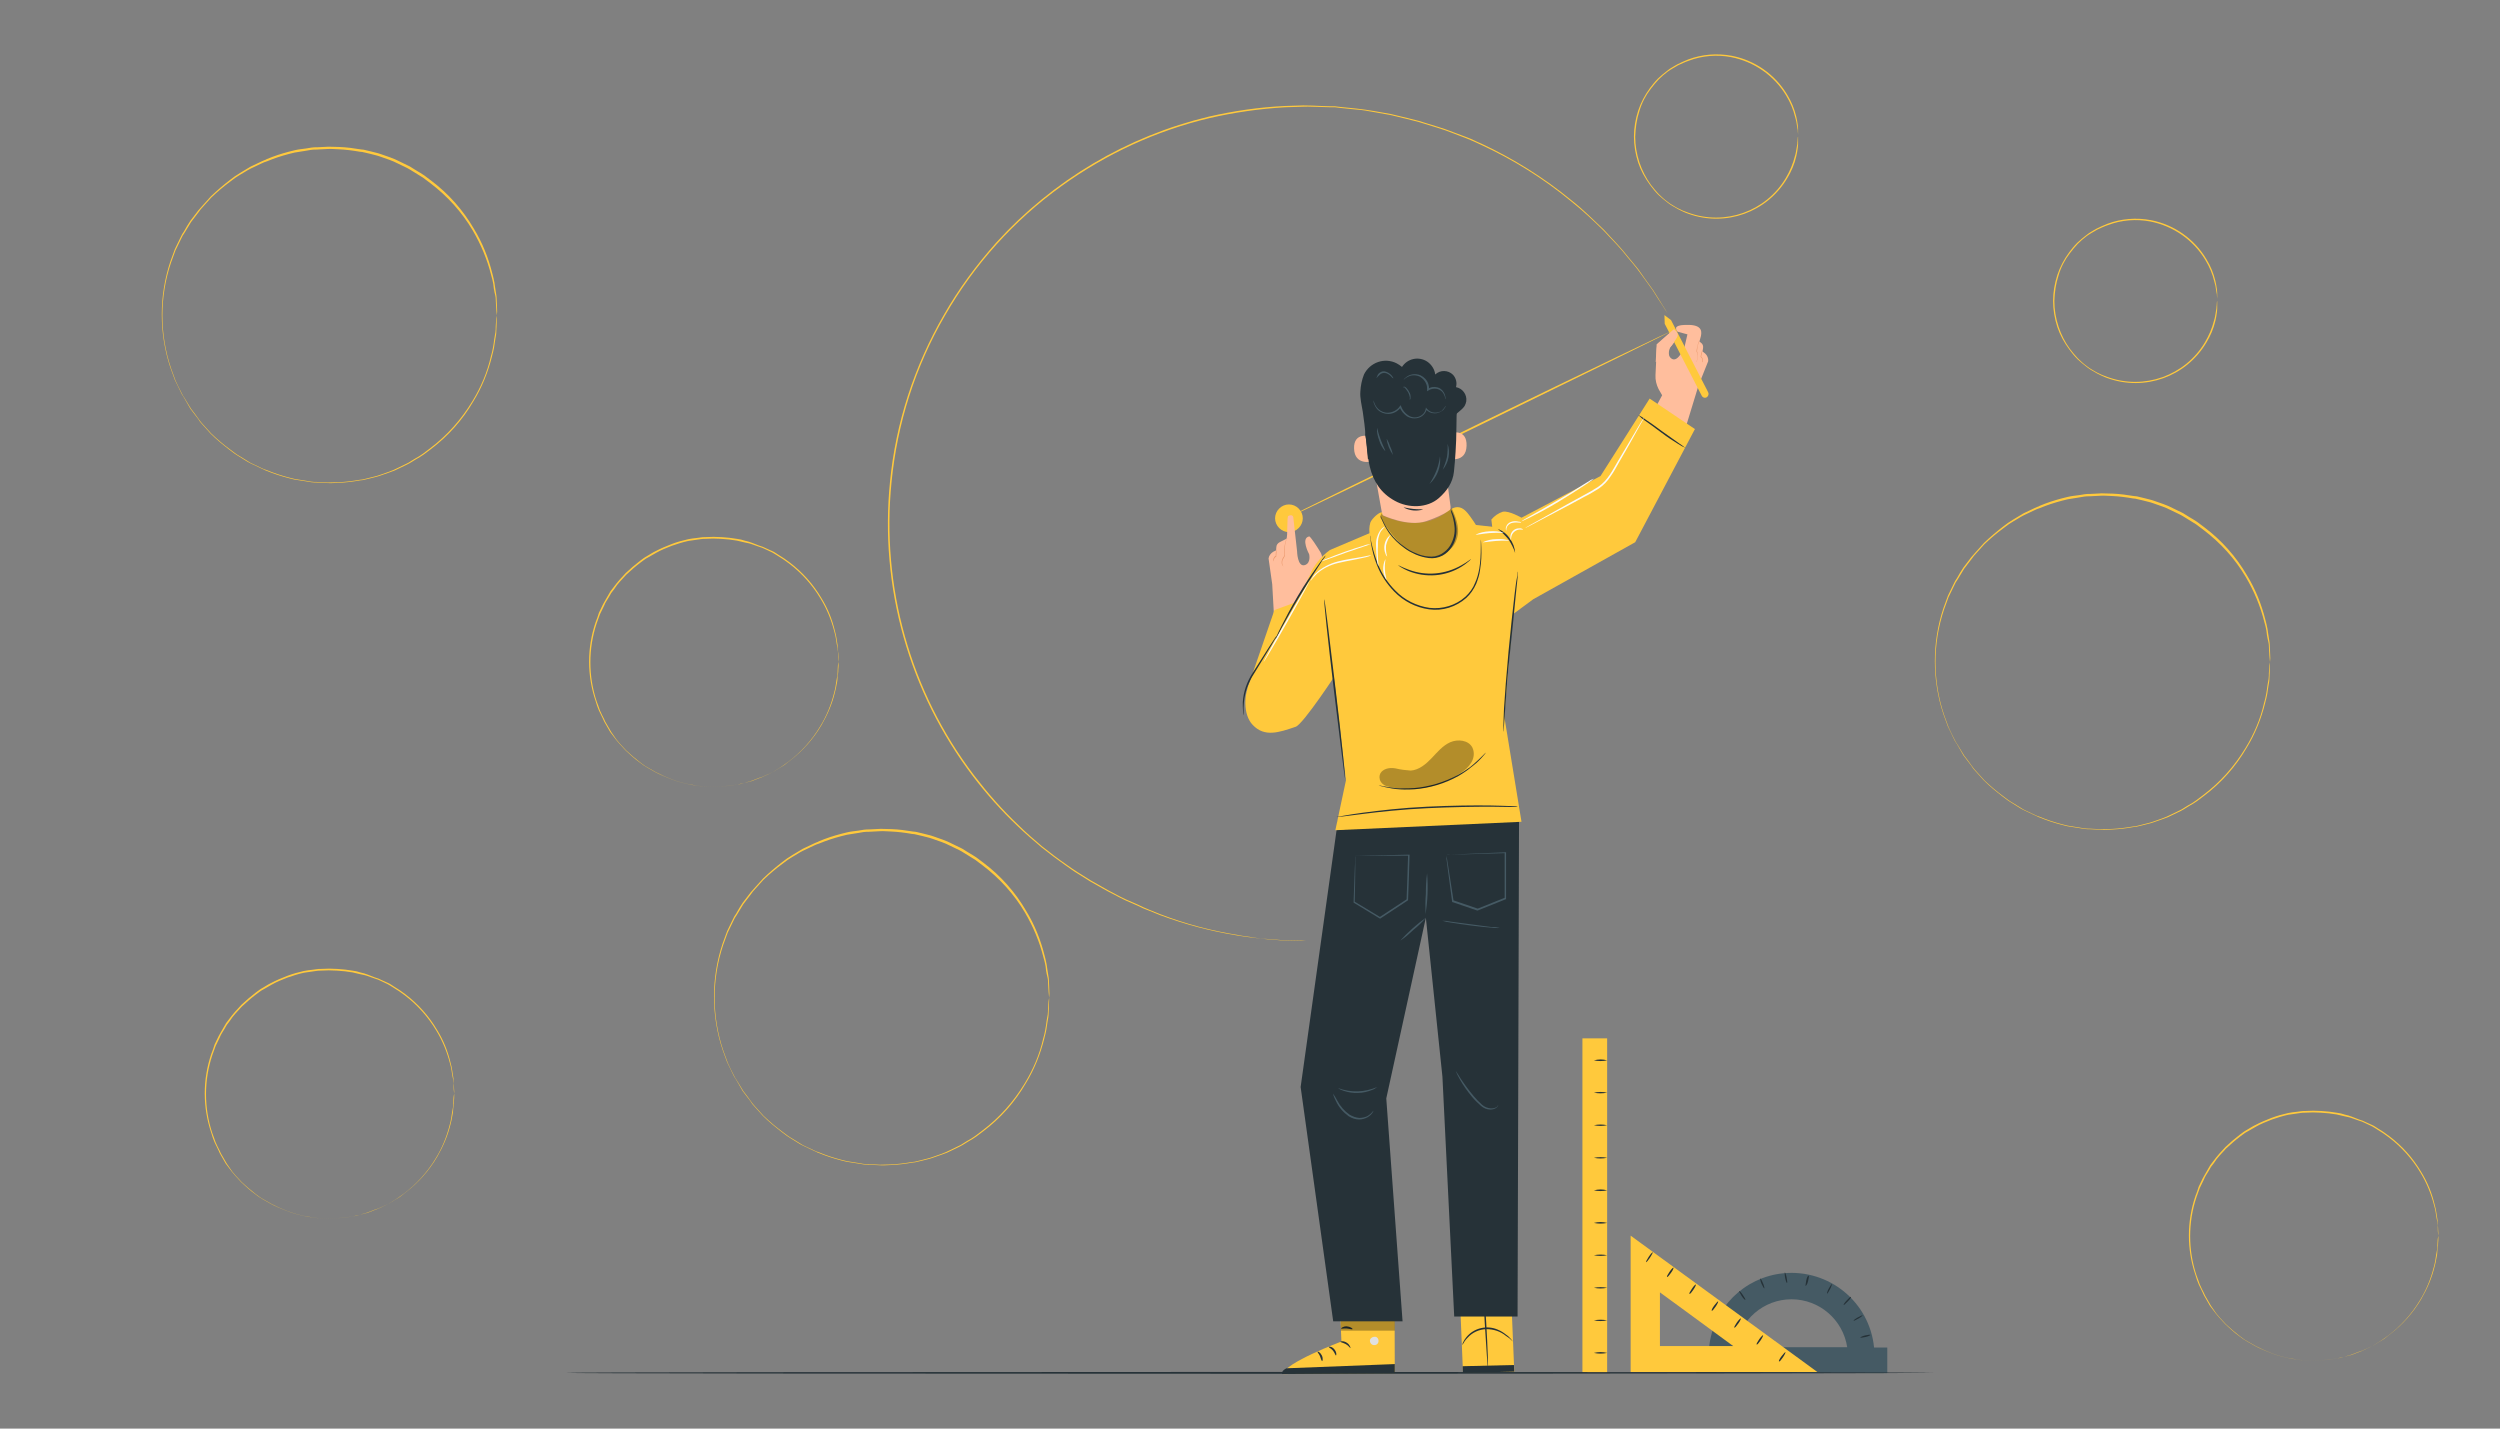 <?xml version="1.0" encoding="utf-8"?>
<!-- Generator: Adobe Illustrator 23.0.1, SVG Export Plug-In . SVG Version: 6.00 Build 0)  -->
<svg version="1.1" id="Layer_1" xmlns="http://www.w3.org/2000/svg" xmlns:xlink="http://www.w3.org/1999/xlink" x="0px" y="0px"
	 viewBox="0 0 3500 2000" style="enable-background:new 0 0 3500 2000;" xml:space="preserve">
<rect x="0" y="0" width="3500" height="2000" fill="#808080" stroke="none"/>
<style type="text/css">
	.st0{fill:#FFC93C;}
	.st1{fill:#FFBE9D;}
	.st2{fill:#EB996E;}
	.st3{fill:#263238;}
	.st4{opacity:0.3;enable-background:new    ;}
	.st5{fill:#E0E0E0;}
	.st6{fill:#455A64;}
	.st7{fill:#FAFAFA;}
</style>
<path class="st0" d="M1823.9,725.6c0,10.6-8.9,19.4-19.4,19.4c-10.6,0-19.4-8.9-19.4-19.4s8.9-19.4,19.4-19.4
	C1815,706.2,1823.9,715.1,1823.9,725.6L1823.9,725.6z"/>
<path class="st0" d="M2343.7,461.7c0.4,0.4-119.9,59.5-268.2,131.8s-269,130.5-269.4,129.6c-0.4-0.8,119.9-59.5,268.2-131.8
	S2343.7,461.3,2343.7,461.7z"/>
<path class="st0" d="M2334.5,438.5c0,0-1.3-1.7-3.4-5.1c-2.1-3.4-5.5-8.9-10.1-15.6c-2.1-3.4-4.6-7.2-7.2-11.4l-9.7-13.5l-11.4-15.6
	c-4.2-5.5-8.9-11-13.9-16.9c-9.3-12.2-21.5-24.5-34.2-38c-13.5-13.1-28.3-27.4-45.6-41c-38.4-31.7-81.1-58.3-126.3-79
	c-6.3-3-12.7-5.9-19-8.4l-19.8-7.6c-13.5-5.5-27.9-9.3-42.2-13.9c-7.2-2.5-14.8-3.8-22-5.9l-22.8-5.5l-23.6-4.2
	c-8-1.3-15.6-3-23.6-3.4l-24.5-2.5l-6.3-0.8h-6.3l-12.7-0.4c-8.4,0-16.9-0.8-25.3-0.4l-25.8,0.8c-35.5,2.1-70.9,7.2-105.6,15.2
	c-74.7,17.7-144.8,50.3-206.9,95c-66.7,48.1-122.5,110.2-163.4,181.6c-41.4,71.4-66.7,150.8-74.7,232.7
	c-14.8,146.5,26.2,293.1,115.3,410.5c19,24.9,39.7,48.6,62.5,70.1c10.6,10.6,22,20.3,32.9,29.6l16.9,13.1
	c5.5,4.2,11.4,8.4,16.9,12.2l8.4,5.9c3,2.1,5.9,3.8,8.4,5.5l16.9,10.6c11.4,6.3,22.4,13.1,33.4,18.6c5.5,3,11,5.9,16.5,8.4l16.5,7.2
	l8,3.8l8,3.4l15.6,6.3c35.1,13.5,71.4,23.2,108.5,29.1c7.6,1.7,14.8,2.1,21.5,3.4s13.1,2.1,19,2.1l16.5,1.3
	c5.1,0.4,9.7,0.8,13.5,0.8l18.6,0.4l6.3,0.4h-6.3l-18.6-0.4c-4.2,0-8.4-0.4-13.5-0.8l-16.5-1.3c-5.9-0.4-12.2-1.3-19-2.1
	c-6.8-0.8-13.9-1.7-21.5-3c-37.2-5.9-73.9-15.6-109-28.7l-15.6-6.3l-7.6-3l-8-3.8l-16.5-7.2c-5.5-2.5-11-5.5-16.5-8.4
	c-11.4-5.5-22-12.2-33.8-18.6l-16.9-10.6c-3-1.7-5.9-3.8-8.4-5.5l-8.4-5.9c-5.5-4.2-11.4-8-16.9-12.2l-16.9-13.1
	c-11-9.3-22.4-19-33.4-29.6c-22.8-21.5-43.9-45.2-62.9-70.1c-89.5-117.8-130.9-264.8-116.1-412.2c8-82.3,33.8-161.7,75.2-233.5
	c20.7-36.3,45.6-70.1,73.5-101.4c79.4-87.4,183.3-149.1,298.1-176.5c35.1-8,70.5-13.1,106-14.8l25.8-0.8c8.4,0,16.9,0.4,25.3,0.8
	l12.7,0.4h6.3l6.3,0.8l24.5,2.5c8,0.8,16,2.1,24.1,3.4l23.6,4.2l22.8,5.5c7.6,2.1,14.8,3.4,22,5.9c14.4,4.6,28.7,8.4,42.2,13.9
	l20.3,7.6c6.8,2.5,12.7,5.9,19,8.4c45.2,21.1,87.8,47.7,126.3,79.4c17.3,13.5,31.7,28.3,45.6,41.4c12.7,13.9,24.9,26.2,34.2,38.4
	c5.1,5.9,9.7,11.8,13.9,16.9l11,15.6l9.7,13.5c2.5,4.2,5.1,8,7.2,11.4c4.2,6.8,7.6,12.2,9.7,15.6L2334.5,438.5L2334.5,438.5z"/>
<path class="st0" d="M1468.8,1396.7c0,0,0-1.3-0.4-3.8c-0.4-2.5-0.4-6.3-0.8-11c0-2.5-0.4-5.1-0.4-8s-0.8-6.3-1.7-9.7
	s-1.3-7.2-1.7-11.4l-1.3-6.3l-1.7-6.3c-5.5-22-14.4-43.1-25.8-62.5c-15.2-25.8-35.5-48.1-59.5-66.3l-10.1-7.6
	c-3.4-2.1-7.2-4.6-11-6.8l-5.5-3.4c-1.7-1.3-3.8-2.1-5.9-3.4l-12.2-5.9c-2.1-0.8-4.2-2.1-6.3-3l-6.3-2.5l-13.1-4.6
	c-4.6-1.7-9.3-2.5-13.9-3.8l-7.2-1.7c-1.3-0.4-2.5-0.4-3.4-0.8l-3.8-0.4c-9.7-1.7-19.8-3-29.6-3.4c-5.1,0-10.1-0.8-15.2-0.4
	l-15.6,0.8c-2.5,0-5.1,0-7.6,0.4l-7.6,1.3c-5.1,0.8-10.6,1.7-15.6,2.5c-10.6,2.5-21.1,5.5-31.3,9.3l-7.6,3l-3.8,1.3l-3.8,1.7
	l-15.2,7.2c-5.1,2.5-9.7,5.9-14.4,8.4c-2.5,1.7-5.1,3-7.2,4.6l-6.8,5.1c-9.3,6.8-18.2,14.4-26.6,22.4l-11.8,13.1l-3,3.4l-2.5,3.4
	l-5.5,7.2l-5.5,7.2l-4.6,7.6l-4.6,7.6l-2.5,3.8c-0.8,1.3-1.3,2.5-2.1,4.2l-8,16.5l-6.3,17.3c-16,47.7-16,99.7,0,147.4l6.3,17.3
	c2.5,5.5,5.1,11,8,16.5l2.1,4.2l2.5,3.8l4.6,7.6l4.6,7.6l5.5,7.2l5.5,7.6l2.5,3.4l3,3.4l11.8,13.1c8.4,8,17.3,15.6,26.6,22.4
	l6.8,5.1c2.1,1.7,4.6,3,7.2,4.6c5.1,3,9.7,5.9,14.4,8.9l15.2,7.2l3.8,1.7l3.8,1.3l7.6,3c10.1,3.8,20.7,6.8,31.3,9.3
	c5.1,0.8,10.6,1.7,15.6,2.5l7.6,1.3c2.5,0.4,5.1,0.4,7.6,0.4l15.6,0.8c5.1,0,10.1-0.4,15.2-0.4c9.7-0.4,19.8-1.7,29.6-3.4l3.8-0.4
	l3.4-0.8l6.8-1.7c4.6-1.3,9.3-2.1,13.9-3.8l13.1-4.6l6.3-2.5l6.3-3l12.2-5.9c2.1-0.8,3.8-2.1,5.9-3.4l5.5-3.4
	c3.8-2.1,7.6-4.2,11-6.8l10.1-7.6c24.1-18.2,43.9-40.5,59.5-66.3c11.8-19.4,20.7-40.1,25.8-62.5l1.7-6.3l1.3-6.3
	c0.8-4.2,1.3-8,1.7-11.4c0.4-3.4,1.3-6.8,1.7-9.7c0.4-3,0.4-5.9,0.4-8c0.4-4.6,0.4-8.4,0.8-11S1468.8,1396.7,1468.8,1396.7v3.8
	c0,2.5-0.4,6.3-0.4,11c0,2.5-0.4,5.1-0.4,8.4c0,3.4-0.8,6.3-1.3,9.7c-0.4,3.4-1.3,7.6-1.7,11.4l-1.3,6.3c-0.4,2.1-1.3,4.2-1.7,6.8
	c-5.5,22-13.9,43.1-25.8,62.5c-15.2,26.2-35.5,49-59.5,67.1l-10.1,7.6c-3.4,2.5-7.2,4.6-11,6.8l-5.5,3.4c-1.7,1.3-3.8,2.1-5.9,3.4
	l-12.2,5.9l-6.3,3l-6.8,2.5l-13.1,4.6c-4.6,1.7-9.3,2.5-13.9,3.8l-7.2,1.7l-3.4,0.8l-3.8,0.4c-9.7,1.7-19.4,3-29.6,3.4
	c-5.1,0-10.1,0.8-15.2,0.4l-15.6-0.8c-2.5,0-5.1,0-8-0.4l-8-1.3c-5.1-0.8-10.6-1.7-16-2.5c-10.6-2.5-21.1-5.5-31.3-9.3l-7.6-3
	c-1.3-0.4-2.5-0.8-3.8-1.7l-3.8-1.7l-15.2-7.2c-5.1-2.5-9.7-5.9-14.8-8.9c-2.5-1.7-5.1-3-7.2-4.6l-6.8-5.1
	c-9.3-7.2-18.2-14.4-26.6-22.8l-11.8-13.1l-3-3.4l-2.5-3.8l-5.5-7.2l-5.5-7.2l-4.6-8l-4.6-8l-2.5-3.8l-2.1-4.2l-8-16.5
	c-2.1-5.9-4.2-11.8-6.3-17.3c-16-48.1-16-100.5,0-148.6c2.1-5.9,4.2-11.8,6.3-17.3l8-16.5c0.8-1.3,1.3-2.5,2.1-4.2l2.5-3.8l4.6-8
	l4.6-7.2l5.5-7.2l5.5-7.2l3-3.4l3-3.4l11.8-13.1c8.4-8,17.3-15.6,26.6-22.8l6.8-5.1c2.5-1.7,5.1-3,7.2-4.6c5.1-3,9.7-5.9,14.8-8.9
	l15.2-7.2l3.8-1.7c1.3-0.4,2.5-0.8,3.8-1.7l7.6-3c10.1-3.8,20.7-6.8,31.3-9.3c5.1-1.3,10.6-1.7,16-2.5l8-1.3c2.5-0.4,5.1-0.4,8-0.4
	l15.6-0.8c5.1,0,10.1,0.4,15.2,0.4c10.1,0.4,19.8,1.7,30,3.4l3.8,0.4c1.3,0.4,2.5,0.4,3.4,0.8l7.2,1.7c4.6,1.3,9.3,2.1,13.9,3.8
	l13.1,4.6l6.3,2.5c2.1,0.8,4.2,2.1,6.3,3l12.2,5.9c2.1,0.8,3.8,2.1,5.9,3.4l5.5,3.4c3.8,2.1,7.6,4.6,11,6.8l10.1,7.6
	c24.1,18.2,44.3,41,59.5,67.1c11.8,19.4,20.3,40.5,25.8,62.5c0.4,2.1,1.3,4.2,1.7,6.8l1.3,6.3c0.4,4.2,1.3,8,1.7,11.4
	s1.3,6.8,1.3,9.7c0,3,0.4,5.9,0.4,8.4l0.4,11C1468.8,1395.4,1468.8,1396.7,1468.8,1396.7L1468.8,1396.7z"/>
<path class="st0" d="M695.6,441.6c0,0,0-1.3-0.4-3.8c-0.4-2.5-0.4-6.3-0.8-11c0-2.5-0.4-5.1-0.4-8s-0.8-6.3-1.7-9.7
	c-0.8-3.4-1.3-7.2-1.7-11.4l-1.3-6.3l-1.7-6.3c-5.5-22-14.4-43.1-25.8-62.5c-15.2-25.8-35.5-48.1-59.5-66.3l-10.1-7.6
	c-3.4-2.1-7.2-4.6-11-6.8l-5.5-3.4c-1.7-1.3-3.8-2.1-5.9-3.4l-12.2-5.9c-2.1-0.8-4.2-2.1-6.3-3l-6.3-2.5l-13.1-4.6
	c-4.6-1.7-9.3-2.5-13.9-3.8l-7.2-1.7c-1.3-0.4-2.5-0.4-3.4-0.8l-3.8-0.4c-9.7-1.7-19.8-3-29.6-3.4c-5.1,0-10.1-0.8-15.2-0.4
	l-15.6,0.8c-2.5,0-5.1,0-7.6,0.4l-7.6,1.3c-5.1,0.8-10.6,1.7-15.6,2.5c-10.6,2.5-21.1,5.5-31.2,9.3l-7.6,3l-3.8,1.3l-3.8,1.7
	l-15.2,7.2c-5.1,2.5-9.7,5.9-14.4,8.4c-2.5,1.7-5.1,3-7.2,4.6l-6.8,5.1c-9.3,6.8-18.2,14.4-26.6,22.4l-11.8,13.1l-3,3.4l-2.5,3.4
	l-5.5,7.2l-5.5,7.2l-4.6,7.6l-4.6,7.6l-2.5,3.8c-0.8,1.3-1.3,2.5-2.1,4.2l-8,16.5l-6.3,17.3c-16,47.7-16,99.7,0,147.4l6.3,17.3
	c2.5,5.5,5.1,11,8,16.5l2.1,4.2l2.5,3.8l4.6,7.6l4.6,7.6l5.5,7.2l5.5,7.6l2.5,3.4l3,3.4l11.8,13.1c8.4,8,17.3,15.6,26.6,22.4
	l6.8,5.1c2.1,1.7,4.6,3,7.2,4.6c5.1,3,9.7,5.9,14.4,8.9l15.2,7.2l3.8,1.7l3.8,1.3l7.6,3c10.1,3.8,20.7,6.8,31.2,9.3
	c5.1,0.8,10.6,1.7,15.6,2.5l7.6,1.3c2.5,0.4,5.1,0.4,7.6,0.4l15.6,0.8c5.1,0,10.1-0.4,15.2-0.4c9.7-0.4,19.8-1.7,29.6-3.4l3.8-0.4
	l3.4-0.8l6.8-1.7c4.6-1.3,9.3-2.1,13.9-3.8l13.1-4.6l6.3-2.5l6.3-3l12.2-5.9c2.1-0.8,3.8-2.1,5.9-3.4l5.5-3.4
	c3.8-2.1,7.6-4.2,11-6.8l10.1-7.6c24.1-18.2,43.9-40.5,59.5-66.3c11.8-19.4,20.7-40.1,25.8-62.5l1.7-6.3l1.3-6.3
	c0.8-4.2,1.3-8,1.7-11.4s1.3-6.8,1.7-9.7c0.4-3,0.4-5.9,0.4-8c0.4-4.6,0.4-8.4,0.8-11C695.2,443.3,695.6,441.6,695.6,441.6v3.8
	c0,2.5-0.4,6.3-0.4,11c0,2.5-0.4,5.1-0.4,8.4s-0.8,6.3-1.3,9.7c-0.4,3.4-1.3,7.6-1.7,11.4l-1.3,6.3c-0.4,2.1-1.3,4.2-1.7,6.8
	c-5.5,22-13.9,43.1-25.8,62.5c-15.2,26.2-35.5,49-59.5,67.1l-10.1,7.6c-3.4,2.5-7.2,4.6-11,6.8l-5.5,3.4c-1.7,1.3-3.8,2.1-5.9,3.4
	l-12.2,5.9l-6.3,3l-6.8,2.5l-13.1,4.6c-4.6,1.7-9.3,2.5-13.9,3.8l-7.2,1.7l-3.4,0.8l-3.8,0.4c-9.7,1.7-19.4,3-29.6,3.4
	c-5.1,0-10.1,0.8-15.2,0.4l-15.6-0.8c-2.5,0-5.1,0-8-0.4l-8-1.3c-5.1-0.8-10.6-1.7-16-2.5c-10.6-2.5-21.1-5.5-31.3-9.3l-7.6-3
	c-1.3-0.4-2.5-0.8-3.8-1.7l-3.8-1.7l-15.2-7.2c-5.1-2.5-9.7-5.9-14.8-8.9c-2.5-1.7-5.1-3-7.2-4.6l-6.8-5.1
	c-9.3-7.2-18.2-14.4-26.6-22.8L283.1,594l-3-3.4l-2.5-3.8l-5.5-7.2l-5.5-7.2l-4.6-8l-4.6-8l-2.5-3.8l-2.1-4.2l-8-16.5
	c-2.1-5.9-4.2-11.8-6.3-17.3c-16-48.1-16-100.5,0-148.6c2.1-5.9,4.2-11.8,6.3-17.3l8-16.5c0.8-1.3,1.3-2.5,2.1-4.2l2.5-3.8l4.6-8
	l4.6-7.2l5.5-7.2l5.5-7.2l3-3.4l3-3.4l11.8-13.1c8.4-8,17.3-15.6,26.6-22.8l6.8-5.1c2.5-1.7,5.1-3,7.2-4.6c5.1-3,9.7-5.9,14.8-8.9
	l15.2-7.2l3.8-1.7c1.3-0.4,2.5-0.8,3.8-1.7l7.6-3c10.1-3.8,20.7-6.8,31.2-9.3c5.1-1.3,10.6-1.7,16-2.5l8-1.3c2.5-0.4,5.1-0.4,8-0.4
	l15.6-0.8c5.1,0,10.1,0.4,15.2,0.4c10.1,0.4,19.8,1.7,30,3.4l3.8,0.4c1.3,0.4,2.5,0.4,3.4,0.8l7.2,1.7c4.6,1.3,9.3,2.1,13.9,3.8
	l13.1,4.6l6.3,2.5c2.1,0.8,4.2,2.1,6.3,3l12.2,5.9c2.1,0.8,3.8,2.1,5.9,3.4l5.5,3.4c3.8,2.1,7.6,4.6,11,6.8l10.1,7.6
	c24.1,18.2,44.3,41,59.5,67.1c11.8,19.4,20.3,40.5,25.8,62.5c0.4,2.1,1.3,4.2,1.7,6.8l1.3,6.3c0.4,4.2,1.3,8,1.7,11.4
	c0.4,3.4,1.3,6.8,1.3,9.7c0,3,0.4,5.9,0.4,8.4l0.4,11C695.6,440.3,695.6,441.6,695.6,441.6L695.6,441.6z"/>
<path class="st0" d="M3178,927c0,0,0-1.3-0.4-3.8s-0.4-6.3-0.8-11c0-2.5-0.4-5.1-0.4-8s-0.8-6.3-1.7-9.7c-0.8-3.4-1.3-7.2-1.7-11.4
	l-1.3-6.3l-1.7-6.3c-5.5-22-14.4-43.1-25.8-62.5c-15.2-25.8-35.5-48.1-59.5-66.3l-10.1-7.6c-3.4-2.1-7.2-4.6-11-6.8l-5.5-3.4
	c-1.7-1.3-3.8-2.1-5.9-3.4l-12.2-5.9c-2.1-0.8-4.2-2.1-6.3-3l-6.3-2.5l-13.1-4.6c-4.6-1.7-9.3-2.5-13.9-3.8l-7.2-1.7
	c-1.3-0.4-2.5-0.4-3.4-0.8l-3.8-0.4c-9.7-1.7-19.8-3-29.6-3.4c-5.1,0-10.1-0.8-15.2-0.4l-15.6,0.8c-2.5,0-5.1,0-7.6,0.4l-7.6,1.3
	c-5.1,0.8-10.6,1.7-15.6,2.5c-10.6,2.5-21.1,5.5-31.3,9.3l-7.6,3l-3.8,1.3l-3.8,1.7l-15.2,7.2c-5.1,2.5-9.7,5.9-14.4,8.4
	c-2.5,1.7-5.1,3-7.2,4.6l-6.8,5.1c-9.3,6.8-18.2,14.4-26.6,22.4l-11.8,13.1l-3,3.4l-2.5,3.4l-5.5,7.2l-5.5,7.2l-4.6,7.6l-4.6,7.6
	l-2.5,3.8c-0.8,1.3-1.3,2.5-2.1,4.2l-8,16.5l-6.3,17.3c-16,47.7-16,99.7,0,147.4l6.3,17.3c2.5,5.5,5.1,11,8,16.5l2.1,4.2l2.5,3.8
	l4.6,7.6l4.6,7.6l5.5,7.2l5.5,7.6l2.5,3.4l3,3.4l11.8,13.1c8.4,8,17.3,15.6,26.6,22.4l6.8,5.1c2.1,1.7,4.6,3,7.2,4.6
	c5.1,3,9.7,5.9,14.4,8.9l15.2,7.2l3.8,1.7l3.8,1.3l7.6,3c10.1,3.8,20.7,6.8,31.3,9.3c5.1,0.8,10.6,1.7,15.6,2.5l7.6,1.3
	c2.5,0.4,5.1,0.4,7.6,0.4l15.6,0.8c5.1,0,10.1-0.4,15.2-0.4c9.7-0.4,19.8-1.7,29.6-3.4l3.8-0.4l3.4-0.8l6.8-1.7
	c4.6-1.3,9.3-2.1,13.9-3.8l13.1-4.6l6.3-2.5l6.3-3l12.2-5.9c2.1-0.8,3.8-2.1,5.9-3.4l5.5-3.4c3.8-2.1,7.6-4.2,11-6.8l10.1-7.6
	c24.1-18.2,43.9-40.5,59.5-66.3c11.8-19.4,20.7-40.1,25.8-62.5l1.7-6.3l1.3-6.3c0.8-4.2,1.3-8,1.7-11.4c0.4-3.4,1.3-6.8,1.7-9.7
	c0.4-3,0.4-5.9,0.4-8c0.4-4.6,0.4-8.4,0.8-11C3177.6,928.7,3178,927,3178,927v3.8c0,2.5-0.4,6.3-0.4,11c0,2.5-0.4,5.1-0.4,8.4
	c0,3.4-0.8,6.3-1.3,9.7c-0.4,3.4-1.3,7.6-1.7,11.4l-1.3,6.3c-0.4,2.1-1.3,4.2-1.7,6.8c-5.5,22-13.9,43.1-25.8,62.5
	c-15.2,26.2-35.5,49-59.5,67.1l-10.1,7.6c-3.4,2.5-7.2,4.6-11,6.8l-5.5,3.4c-1.7,1.3-3.8,2.1-5.9,3.4l-12.2,5.9l-6.3,3l-6.8,2.5
	l-13.1,4.6c-4.6,1.7-9.3,2.5-13.9,3.8l-7.2,1.7l-3.4,0.8l-3.8,0.4c-9.7,1.7-19.4,3-29.6,3.4c-5.1,0-10.1,0.8-15.2,0.4l-15.6-0.8
	c-2.5,0-5.1,0-8-0.4l-8-1.3c-5.1-0.8-10.6-1.7-16-2.5c-10.6-2.5-21.1-5.5-31.3-9.3l-7.6-3c-1.3-0.4-2.5-0.8-3.8-1.7l-3.8-1.7
	l-15.2-7.2c-5.1-2.5-9.7-5.9-14.8-8.9c-2.5-1.7-5.1-3-7.2-4.6l-6.8-5.1c-9.3-7.2-18.2-14.4-26.6-22.8l-11.8-13.1l-3-3.4l-2.5-3.8
	l-5.5-7.2l-5.5-7.2l-4.6-8l-4.6-8l-2.5-3.8l-2.1-4.2l-8-16.5c-2.1-5.9-4.2-11.8-6.3-17.3c-16-48.1-16-100.5,0-148.6
	c2.1-5.9,4.2-11.8,6.3-17.3l8-16.5c0.8-1.3,1.3-2.5,2.1-4.2l2.5-3.8l4.6-8l4.6-7.2l5.5-7.2l5.5-7.2l3-3.4l3-3.4l11.8-13.1
	c8.4-8,17.3-15.6,26.6-22.8l6.8-5.1c2.5-1.7,5.1-3,7.2-4.6c5.1-3,9.7-5.9,14.8-8.9l15.2-7.2l3.8-1.7c1.3-0.4,2.5-0.8,3.8-1.7l7.6-3
	c10.1-3.8,20.7-6.8,31.3-9.3c5.1-1.3,10.6-1.7,16-2.5l8-1.3c2.5-0.4,5.1-0.4,8-0.4l15.6-0.8c5.1,0,10.1,0.4,15.2,0.4
	c10.1,0.4,19.8,1.7,30,3.4l3.8,0.4c1.3,0.4,2.5,0.4,3.4,0.8l7.2,1.7c4.6,1.3,9.3,2.1,13.9,3.8l13.1,4.6l6.3,2.5
	c2.1,0.8,4.2,2.1,6.3,3l12.2,5.9c2.1,0.8,3.8,2.1,5.9,3.4l5.5,3.4c3.8,2.1,7.6,4.6,11,6.8l10.1,7.6c24.1,18.2,44.3,41,59.5,67.1
	c11.8,19.4,20.3,40.5,25.8,62.5c0.4,2.1,1.3,4.2,1.7,6.8l1.3,6.3c0.4,4.2,1.3,8,1.7,11.4c0.4,3.4,1.3,6.8,1.3,9.7
	c0,3,0.4,5.9,0.4,8.4l0.4,11C3178,925.8,3178,927,3178,927L3178,927z"/>
<path class="st0" d="M1174,926.7c0,0,0-0.8-0.4-3c-0.4-2.1-0.4-4.6-0.4-8.4c0-1.7,0-3.8-0.4-5.9c0-2.1-0.8-4.6-1.3-7.2
	s-0.8-5.5-1.3-8.4c-0.4-3.4-1.3-6.3-2.1-9.3c-4.2-16.5-10.6-32.1-19.4-46.5c-11.4-19-26.6-35.9-43.9-49l-7.6-5.5
	c-2.5-1.7-5.5-3.4-8-5.1c-2.5-1.7-5.5-3.4-8.4-5.1l-8.9-4.2l-4.6-2.1l-5.1-1.7l-9.7-3.4c-3.4-1.3-6.8-1.7-10.1-2.5
	c-3.4-0.8-6.8-1.7-10.6-2.5c-7.2-1.3-14.8-2.1-22-2.5c-3.8,0-7.6-0.4-11.4-0.4l-11.4,0.4c-1.7,0-3.8,0-5.9,0.4l-5.5,0.8
	c-3.8,0.4-7.6,1.3-11.8,1.7c-8,1.7-15.6,4.2-23.2,6.8c-7.6,3-15.2,5.9-22.4,10.1c-3.8,2.1-7.2,4.2-11,6.3c-1.7,0.8-3.8,2.1-5.5,3.4
	l-5.1,3.8c-6.8,5.1-13.5,11-19.8,16.9l-8.9,9.7l-2.1,2.5l-2.1,2.5l-3.8,5.5l-4.2,5.5l-3.4,5.9l-3.4,5.5l-1.7,3l-1.3,3
	c-2.1,4.2-3.8,8-5.9,12.2l-4.6,12.7c-11.8,35.5-11.8,73.9,0,109.4c1.7,4.2,3,8.4,4.6,12.7c1.7,4.2,3.8,8,5.9,12.2l1.3,3l1.7,3
	l3.4,5.9l3.4,5.9l3.8,5.5l3.8,5.5l2.1,2.5l2.1,2.5l8.9,9.7c6.3,5.9,12.7,11.4,19.8,16.9l5.1,3.8c1.7,1.3,3.4,2.1,5.5,3.4
	c3.8,2.1,7.2,4.2,11,6.3c7.2,3.8,14.8,7.2,22.4,10.1c7.6,3,15.2,5.1,23.2,6.8c3.8,0.8,7.6,1.3,11.8,2.1l5.9,0.8
	c2.1,0.4,3.8,0.4,5.9,0.4l11.4,0.4c3.8,0,7.6-0.4,11.4-0.4c7.2-0.4,14.8-1.3,22-2.5c3.4-0.4,7.2-1.3,10.6-2.5l10.1-2.5l9.7-3.8
	l4.6-1.7l4.6-2.1l8.9-4.2c3-1.3,5.5-3.4,8.4-5.1c3-1.7,5.5-3.4,8-5.1l7.6-5.5c17.7-13.5,32.5-30,43.9-49c8.9-14.4,15.2-30,19.4-46.5
	c0.8-3,1.7-6.3,2.1-9.3c0.4-3,0.8-5.9,1.3-8.4c0.4-2.5,0.8-5.1,1.3-7.2c0.4-2.1,0.4-4.2,0.4-5.9c0-3.4,0.4-6.3,0.4-8
	S1174,926.7,1174,926.7v2.5c0,1.7,0,4.6-0.4,8.4c0,1.7,0,3.8-0.4,5.9c-0.4,2.1-0.8,4.6-0.8,7.2s-0.8,5.5-1.3,8.4
	c-0.4,3.4-1.3,6.3-2.1,9.7c-3.8,16.5-10.6,32.1-19,46.5c-11.4,19.4-26.6,36.3-44.3,49.8l-7.6,5.9c-2.5,1.7-5.5,3.4-8.4,5.1
	c-3,1.7-5.5,3.8-8.4,5.1l-9.3,4.2l-4.6,2.1l-5.1,1.7l-9.7,3.8c-3.4,1.3-6.8,1.7-10.1,3c-3.4,0.8-7.2,1.7-10.6,2.5
	c-7.2,1.3-14.8,2.1-22,2.5c-3.8,0-7.6,0.4-11.4,0.4l-11.8-0.4c-2.1,0-3.8,0-5.9-0.4l-5.9-0.8c-3.8-0.4-8-1.3-11.8-2.1
	c-8-1.7-15.6-3.8-23.2-6.8c-8-3-15.6-6.3-22.8-10.1c-3.8-2.1-7.2-4.2-11-6.3c-1.7-1.3-3.8-2.1-5.5-3.4l-5.1-3.8
	c-7.2-5.1-13.5-11-19.8-16.9l-8.9-9.7l-2.1-2.5l-2.1-2.5l-4.2-5.5l-4.2-5.5l-3.4-5.9l-3.4-5.9l-1.7-3l-1.3-3l-5.9-12.2
	c-1.7-4.2-3.4-8.4-4.6-13.1c-12.2-35.9-12.2-74.7,0-110.6c1.7-4.2,3.4-8.9,4.6-13.1l5.9-12.2l1.7-3l1.7-3l3.4-5.9l3.4-5.9l4.2-5.5
	l4.2-5.5l2.1-2.5l2.1-2.5l8.9-9.7c6.3-5.9,13.1-11.8,19.8-16.9l5.1-3.8c1.7-1.3,3.4-2.1,5.5-3.4c3.8-2.1,7.2-4.6,11-6.3
	c7.2-3.8,15.2-7.2,22.8-10.1c7.6-3,15.6-5.1,23.2-6.8c3.8-0.8,8-1.3,11.8-1.7l5.9-0.8c2.1-0.4,3.8-0.4,5.9-0.4l11.8-0.4
	c3.8,0,7.6,0.4,11.4,0.4c7.6,0.4,14.8,1.3,22,2.5c3.4,0.4,7.2,1.3,10.6,2.5c3.4,0.8,7.2,1.7,10.1,3l9.7,3.8l5.1,1.7l4.6,2.1l9.3,4.2
	c3,1.3,5.5,3.4,8.4,5.1s5.5,3.4,8,5.1l7.6,5.5c17.7,13.5,32.9,30.4,44.3,49.8c8.9,14.4,15.2,30,19,46.5c0.8,3,1.7,6.3,2.1,9.7
	c0.4,3,0.8,5.9,1.3,8.4c0.4,2.5,0.8,5.1,0.8,7.2c0,2.1,0,4.2,0.4,5.9c0,3.8,0.4,6.3,0.4,8.4V926.7L1174,926.7z"/>
<path class="st0" d="M3413.7,1730.1c0,0,0-0.8-0.4-3s-0.4-4.6-0.4-8.4c0-1.7,0-3.8-0.4-5.9c0-2.1-0.8-4.6-1.3-7.2s-0.8-5.5-1.3-8.4
	c-0.4-3.4-1.3-6.3-2.1-9.3c-4.2-16.5-10.6-32.1-19.4-46.5c-11.4-19-26.6-35.9-43.9-49l-7.6-5.5c-2.5-1.7-5.5-3.4-8-5.1
	s-5.5-3.4-8.4-5.1l-8.9-4.2l-4.6-2.1l-5.1-1.7l-9.7-3.4c-3.4-1.3-6.8-1.7-10.1-2.5c-3.4-0.8-6.8-1.7-10.6-2.5
	c-7.2-1.3-14.8-2.1-22-2.5c-3.8,0-7.6-0.4-11.4-0.4l-11.4,0.4c-1.7,0-3.8,0-5.9,0.4l-5.5,0.8c-3.8,0.4-7.6,1.3-11.8,1.7
	c-8,1.7-15.6,4.2-23.2,6.8c-7.6,3-15.2,5.9-22.4,10.1c-3.8,2.1-7.2,4.2-11,6.3c-1.7,0.8-3.8,2.1-5.5,3.4l-5.1,3.8
	c-6.8,5.1-13.5,11-19.8,16.9l-8.9,9.7l-2.1,2.5l-2.1,2.5l-3.8,5.5l-4.2,5.5l-3.4,5.9l-3.4,5.5l-1.7,3l-1.3,3
	c-2.1,4.2-3.8,8-5.9,12.2l-4.6,12.7c-11.8,35.5-11.8,73.9,0,109.4c1.7,4.2,3,8.4,4.6,12.7c1.7,4.2,3.8,8,5.9,12.2l1.3,3l1.7,3
	l3.4,5.9l3.4,5.9l3.8,5.5l3.8,5.5l2.1,2.5l2.1,2.5l8.9,9.7c6.3,5.9,12.7,11.4,19.8,16.9l5.1,3.8c1.7,1.3,3.4,2.1,5.5,3.4
	c3.8,2.1,7.2,4.2,11,6.3c7.2,3.8,14.8,7.2,22.4,10.1c7.6,3,15.2,5.1,23.2,6.8c3.8,0.8,7.6,1.3,11.8,2.1l5.9,0.8
	c2.1,0.4,3.8,0.4,5.9,0.4l11.4,0.4c3.8,0,7.6-0.4,11.4-0.4c7.2-0.4,14.8-1.3,22-2.5c3.4-0.4,7.2-1.3,10.6-2.5l10.1-2.5l9.7-3.8
	l4.6-1.7l4.6-2.1l8.9-4.2c3-1.3,5.5-3.4,8.4-5.1c3-1.7,5.5-3.4,8-5.1l7.6-5.5c17.7-13.5,32.5-30,43.9-49c8.9-14.4,15.2-30,19.4-46.5
	c0.8-3,1.7-6.3,2.1-9.3c0.4-3,0.8-5.9,1.3-8.4c0.4-2.5,0.8-5.1,1.3-7.2s0.4-4.2,0.4-5.9c0-3.4,0.4-6.3,0.4-8
	C3412.9,1733.5,3413.7,1730.1,3413.7,1730.1v2.5c0,1.7,0,4.6-0.4,8.4c0,1.7,0,3.8-0.4,5.9c-0.4,2.1-0.8,4.6-0.8,7.2
	c0,2.5-0.8,5.5-1.3,8.4c-0.4,3.4-1.3,6.3-2.1,9.7c-3.8,16.5-10.6,32.1-19,46.5c-11.4,19.4-26.6,36.3-44.3,49.8l-7.6,5.9
	c-2.5,1.7-5.5,3.4-8.4,5.1c-3,1.7-5.5,3.8-8.4,5.1l-9.3,4.2l-4.6,2.1l-5.1,1.7l-9.7,3.8c-3.4,1.3-6.8,1.7-10.1,3
	c-3.4,0.8-7.2,1.7-10.6,2.5c-7.2,1.3-14.8,2.1-22,2.5c-3.8,0-7.6,0.4-11.4,0.4l-11.8-0.4c-2.1,0-3.8,0-5.9-0.4l-5.9-0.8
	c-3.8-0.4-8-1.3-11.8-2.1c-8-1.7-15.6-3.8-23.2-6.8c-8-3-15.6-6.3-22.8-10.1c-3.8-2.1-7.2-4.2-11-6.3c-1.7-1.3-3.8-2.1-5.5-3.4
	l-5.1-3.8c-7.2-5.1-13.5-11-19.8-16.9l-8.9-9.7l-2.1-2.5l-2.1-2.5l-4.2-5.5l-4.2-5.5l-3.4-5.9l-3.4-5.9l-1.7-3l-1.3-3l-5.9-12.2
	c-1.7-4.2-3.4-8.4-4.6-13.1c-12.2-35.9-12.2-74.7,0-110.6c1.7-4.2,3.4-8.9,4.6-13.1l5.9-12.2l1.7-3l1.7-3l3.4-5.9l3.4-5.9l4.2-5.5
	l4.2-5.5l2.1-2.5l2.1-2.5l8.9-9.7c6.3-5.9,13.1-11.8,19.8-16.9l5.1-3.8c1.7-1.3,3.4-2.1,5.5-3.4c3.8-2.1,7.2-4.6,11-6.3
	c7.2-3.8,15.2-7.2,22.8-10.1s15.6-5.1,23.2-6.8c3.8-0.8,8-1.3,11.8-1.7l5.9-0.8c2.1-0.4,3.8-0.4,5.9-0.4l11.8-0.4
	c3.8,0,7.6,0.4,11.4,0.4c7.6,0.4,14.8,1.3,22,2.5c3.4,0.4,7.2,1.3,10.6,2.5c3.4,0.8,7.2,1.7,10.1,3l9.7,3.8l5.1,1.7l4.6,2.1l9.3,4.2
	c3,1.3,5.5,3.4,8.4,5.1c3,1.7,5.5,3.4,8,5.1l7.6,5.5c17.7,13.5,32.9,30.4,44.3,49.8c8.9,14.4,15.2,30,19,46.5c0.8,3,1.7,6.3,2.1,9.7
	c0.4,3,0.8,5.9,1.3,8.4s0.8,5.1,0.8,7.2c0,2.1,0,4.2,0.4,5.9c0,3.8,0.4,6.3,0.4,8.4V1730.1L3413.7,1730.1z"/>
<path class="st0" d="M635.9,1531.2c0,0,0-0.8-0.4-3c-0.4-2.1-0.4-4.6-0.4-8.4c0-1.7,0-3.8-0.4-5.9c0-2.1-0.8-4.6-1.3-7.2
	c-0.4-2.5-0.8-5.5-1.3-8.4c-0.4-3.4-1.3-6.3-2.1-9.3c-4.2-16.5-10.6-32.1-19.4-46.5c-11.4-19-26.6-35.9-43.9-49l-7.6-5.5
	c-2.5-1.7-5.5-3.4-8-5.1c-2.5-1.7-5.5-3.4-8.4-5.1l-8.9-4.2l-4.6-2.1l-5.1-1.7l-9.7-3.4c-3.4-1.3-6.8-1.7-10.1-2.5
	c-3.4-0.8-6.8-1.7-10.6-2.5c-7.2-1.3-14.8-2.1-22-2.5c-3.8,0-7.6-0.4-11.4-0.4l-11.4,0.4c-1.7,0-3.8,0-5.9,0.4l-5.5,0.8
	c-3.8,0.4-7.6,1.3-11.8,1.7c-8,1.7-15.6,4.2-23.2,6.8c-7.6,3-15.2,5.9-22.4,10.1c-3.8,2.1-7.2,4.2-11,6.3c-1.7,0.8-3.8,2.1-5.5,3.4
	l-5.1,3.8c-6.8,5.1-13.5,11-19.8,16.9l-8.9,9.7l-2.1,2.5l-2.1,2.5l-3.8,5.5l-4.2,5.5l-3.4,5.9l-3.4,5.5l-1.7,3l-1.3,3
	c-2.1,4.2-3.8,8-5.9,12.2l-4.6,12.7c-11.8,35.5-11.8,73.9,0,109.4c1.7,4.2,3,8.4,4.6,12.7c1.7,4.2,3.8,8,5.9,12.2l1.3,3l1.7,3
	l3.4,5.9l3.4,5.9l3.8,5.5l3.8,5.5l2.1,2.5l2.1,2.5l8.9,9.7c6.3,5.9,12.7,11.4,19.8,16.9l5.1,3.8c1.7,1.3,3.4,2.1,5.5,3.4
	c3.8,2.1,7.2,4.2,11,6.3c7.2,3.8,14.8,7.2,22.4,10.1s15.2,5.1,23.2,6.8c3.8,0.8,7.6,1.3,11.8,2.1l5.9,0.8c2.1,0.4,3.8,0.4,5.9,0.4
	l11.4,0.4c3.8,0,7.6-0.4,11.4-0.4c7.2-0.4,14.8-1.3,22-2.5c3.4-0.4,7.2-1.3,10.6-2.5l10.1-2.5l9.7-3.8l4.6-1.7l4.6-2.1l8.9-4.2
	c3-1.3,5.5-3.4,8.4-5.1c3-1.7,5.5-3.4,8-5.1l7.6-5.5c17.7-13.5,32.5-30,43.9-49c8.9-14.4,15.2-30,19.4-46.5c0.8-3,1.7-6.3,2.1-9.3
	c0.4-3,0.8-5.9,1.3-8.4c0.4-2.5,0.8-5.1,1.3-7.2c0.4-2.1,0.4-4.2,0.4-5.9c0-3.4,0.4-6.3,0.4-8S635.9,1531.2,635.9,1531.2v2.5
	c0,1.7,0,4.6-0.4,8.4c0,1.7,0,3.8-0.4,5.9s-0.8,4.6-0.8,7.2c0,2.5-0.8,5.5-1.3,8.4c-0.4,3.4-1.3,6.3-2.1,9.7
	c-3.8,16.5-10.6,32.1-19,46.5c-11.4,19.4-26.6,36.3-44.3,49.8l-7.6,5.9c-2.5,1.7-5.5,3.4-8.4,5.1c-3,1.7-5.5,3.8-8.4,5.1l-9.3,4.2
	l-4.6,2.1l-5.1,1.7l-9.7,3.8c-3.4,1.3-6.8,1.7-10.1,3c-3.4,0.8-7.2,1.7-10.6,2.5c-7.2,1.3-14.8,2.1-22,2.5c-3.8,0-7.6,0.4-11.4,0.4
	l-11.8-0.4c-2.1,0-3.8,0-5.9-0.4l-5.9-0.8c-3.8-0.4-8-1.3-11.8-2.1c-8-1.7-15.6-3.8-23.2-6.8c-8-3-15.6-6.3-22.8-10.1
	c-3.8-2.1-7.2-4.2-11-6.3c-1.7-1.3-3.8-2.1-5.5-3.4l-5.1-3.8c-7.2-5.1-13.5-11-19.8-16.9l-8.9-9.7l-2.1-2.5l-2.1-2.5l-4.2-5.5
	l-4.2-5.5l-3.4-5.9l-3.4-5.9l-1.7-3l-1.3-3l-5.9-12.2c-1.7-4.2-3.4-8.4-4.6-13.1c-12.2-35.9-12.2-74.7,0-110.6
	c1.7-4.2,3.4-8.9,4.6-13.1l5.9-12.2l1.7-3l1.7-3l3.4-5.9l3.4-5.9l4.2-5.5l4.2-5.5l2.1-2.5l2.1-2.5l8.9-9.7
	c6.3-5.9,13.1-11.8,19.8-16.9l5.1-3.8c1.7-1.3,3.4-2.1,5.5-3.4c3.8-2.1,7.2-4.6,11-6.3c7.2-3.8,15.2-7.2,22.8-10.1
	s15.6-5.1,23.2-6.8c3.8-0.8,8-1.3,11.8-1.7l5.9-0.8c2.1-0.4,3.8-0.4,5.9-0.4l11.8-0.4c3.8,0,7.6,0.4,11.4,0.4
	c7.6,0.4,14.8,1.3,22,2.5c3.4,0.4,7.2,1.3,10.6,2.5c3.4,0.8,7.2,1.7,10.1,3l9.7,3.8l5.1,1.7l4.6,2.1l9.3,4.2c3,1.3,5.5,3.4,8.4,5.1
	s5.5,3.4,8,5.1l7.6,5.5c17.7,13.5,32.9,30.4,44.3,49.8c8.9,14.4,15.2,30,19,46.5c0.8,3,1.7,6.3,2.1,9.7c0.4,3,0.8,5.9,1.3,8.4
	s0.8,5.1,0.8,7.2s0,4.2,0.4,5.9c0,3.8,0.4,6.3,0.4,8.4V1531.2L635.9,1531.2z"/>
<path class="st0" d="M2517.3,191.4v-1.7c0-1.3,0-3-0.4-5.5c0-1.3,0-2.5-0.4-3.8s-0.4-3-0.8-4.6c-0.4-3.8-1.3-8-2.5-11.8
	c-2.5-10.6-6.8-20.7-12.7-30.4c-16.9-27.9-44.8-47.3-76.9-53.6c-19.8-3.8-40.5-2.1-59.5,5.1c-5.1,1.7-10.1,4.2-14.8,6.3
	c-2.5,1.3-4.6,3-7.2,4.2c-2.5,1.3-4.6,3-7.2,4.6c-4.6,3.4-8.9,7.2-12.7,11c-3.8,4.2-7.6,8.4-11,13.1c-7.2,9.3-12.7,19.8-16,31.2
	c-3.8,11.4-5.5,23.6-5.9,35.9c0,12.2,2.1,24.1,5.9,35.9c3.8,11.4,9.3,22,16,31.3c3.4,4.6,7.2,8.9,11,13.1c3.8,3.8,8,7.6,12.7,11
	c2.1,1.7,4.6,3.4,6.8,4.6c2.5,1.3,4.6,3,7.2,4.2c4.6,2.5,9.7,4.6,14.8,6.3c51.1,18.6,108.5-1.7,136.4-48.6
	c5.5-9.3,10.1-19.8,12.7-30.4c1.3-3.8,1.7-7.6,2.5-11.8c0.4-1.7,0.4-3.4,0.8-4.6s0-3,0.4-4.2c0-2.1,0.4-4.2,0.4-5.5
	C2516.9,192.3,2516.9,191.9,2517.3,191.4v11c0,1.3-0.4,3-0.4,4.6c-0.4,4.2-1.3,8-2.1,11.8c-2.5,11-6.8,21.1-12.7,30.8
	c-28.3,47.7-86.1,68.4-138.1,49.8c-5.1-1.7-10.1-4.2-15.2-6.8c-2.5-1.3-4.6-3-7.2-4.2c-2.5-1.3-4.6-3-6.8-4.6
	c-4.6-3.4-8.9-7.2-13.1-11c-4.2-4.2-8-8.9-11.4-13.5c-7.2-9.7-13.1-20.3-16.9-31.7c-3.8-11.8-5.9-24.1-5.9-36.3
	c0-12.2,2.1-24.5,5.9-36.3c3.8-11.4,9.3-22,16.5-31.7c3.4-4.6,7.2-9.3,11.4-13.5c4.2-3.8,8.4-7.6,13.1-11c2.1-1.7,4.6-3.4,6.8-4.6
	c2.5-1.3,4.6-3,7.2-4.2c5.1-2.5,9.7-4.6,15.2-6.8c19.4-7.2,40.1-8.9,60.8-5.1c32.5,6.3,60.8,26.2,77.7,54.5
	c5.9,9.7,10.1,19.8,12.7,30.8c0.8,3.8,1.7,8,2.1,11.8c0,1.7,0.4,3.4,0.4,4.6L2517.3,191.4L2517.3,191.4z"/>
<path class="st0" d="M3104.1,421.5v-1.7c0-1.3,0-3-0.4-5.5c0-1.3,0-2.5-0.4-3.8s-0.4-3-0.8-4.6c-0.4-3.8-1.3-8-2.5-11.8
	c-2.5-10.6-6.8-20.7-12.7-30.4c-16.9-27.9-44.8-47.3-76.9-53.6c-19.8-3.8-40.5-2.1-59.5,5.1c-5.1,1.7-10.1,4.2-14.8,6.3
	c-2.5,1.3-4.6,3-7.2,4.2c-2.5,1.3-4.6,3-7.2,4.6c-4.6,3.4-8.9,7.2-12.7,11c-3.8,4.2-7.6,8.4-11,13.1c-7.2,9.3-12.7,19.8-16,31.2
	c-3.8,11.4-5.5,23.6-5.9,35.9c0,12.2,2.1,24.1,5.9,35.9c3.8,11.4,9.3,22,16,31.2c3.4,4.6,7.2,8.9,11,13.1c3.8,3.8,8,7.6,12.7,11
	c2.1,1.7,4.6,3.4,6.8,4.6c2.5,1.3,4.6,3,7.2,4.2c4.6,2.5,9.7,4.6,14.8,6.3c51.1,18.6,108.5-1.7,136.4-48.6
	c5.5-9.3,10.1-19.8,12.7-30.4c1.3-3.8,1.7-7.6,2.5-11.8c0.4-1.7,0.4-3.4,0.8-4.6c0.4-1.3,0-3,0.4-4.2c0-2.1,0.4-4.2,0.4-5.5
	C3103.7,422.3,3103.7,421.9,3104.1,421.5v11c0,1.3-0.4,3-0.4,4.6c-0.4,4.2-1.3,8-2.1,11.8c-2.5,11-6.8,21.1-12.7,30.8
	c-28.3,47.7-86.1,68.4-138.1,49.8c-5.1-1.7-10.1-4.2-15.2-6.8c-2.5-1.3-4.6-3-7.2-4.2c-2.5-1.3-4.6-3-6.8-4.6
	c-4.6-3.4-8.9-7.2-13.1-11c-4.2-4.2-8-8.9-11.4-13.5c-7.2-9.7-13.1-20.3-16.9-31.7c-3.8-11.8-5.9-24.1-5.9-36.3
	c0-12.2,2.1-24.5,5.9-36.3c3.8-11.4,9.3-22,16.5-31.7c3.4-4.6,7.2-9.3,11.4-13.5c4.2-3.8,8.4-7.6,13.1-11c2.1-1.7,4.6-3.4,6.8-4.6
	c2.5-1.3,4.6-3,7.2-4.2c5.1-2.5,9.7-4.6,15.2-6.8c19.4-7.2,40.1-8.9,60.8-5.1c32.5,6.3,60.8,26.2,77.7,54.5
	c5.9,9.7,10.1,19.8,12.7,30.8c0.8,3.8,1.7,8,2.1,11.8c0,1.7,0.4,3.4,0.4,4.6L3104.1,421.5L3104.1,421.5z"/>
<path class="st1" d="M1815.9,771.7c0,0,0.4,22.8,11,19.4c8.9-3,5.9-15.2,5.9-15.2s-12.2-22.4,0-24.9c1.7-0.4,11.4,14.8,16,22.4
	c1.7,3,2.5,6.3,1.7,9.3l-7.2,35.5c-1.3,6.8-4.2,12.7-8.9,17.7l-6.8,7.6l4.6,18.2l-47.7,16.5l-3.4-60.4l-5.1-35.9
	c0.4-3.8,3-7.2,6.3-9.3l4.2-2.1l0.4-4.6c0-3,2.1-5.5,4.6-6.8l2.5-1.3l6.8-3.4c2.5-1.3,0.4-32.9,3-32.1c0,0,5.5-3,6.8,1.7"/>
<path class="st2" d="M1783.4,786v-2.5c0.4-1.7,1.7-3.4,3.4-4.2V778c0.4-3.4,0.4-6.3,0-9.7c-0.4,3-0.8,6.3-0.8,9.3v0.8l0.4-0.4
	c-2.1,0.8-3.4,3-3.8,5.1C1782.5,785.2,1783.4,786,1783.4,786L1783.4,786z"/>
<path class="st2" d="M1803.6,753.1c-1.7,1.3-3,3-3.4,5.1c-1.3,4.6-1.7,9.7-1.3,14.8v4.6c-0.4,1.3-0.8,2.5-1.7,3.8
	c-1.3,1.7-2.1,3.8-2.1,5.9c0,2.1,0.4,4.2,1.7,5.9c-1.7-1.3-2.5-3.4-2.5-5.9c0-2.5,0.8-4.6,2.1-6.8c0.8-0.8,1.3-2.1,1.7-3.4v-4.2
	c-0.4-5.1,0.4-10.1,1.7-15.2C1801.1,753.9,1804.1,753.1,1803.6,753.1L1803.6,753.1z"/>
<path class="st0" d="M2042.7,1789.4l5.5,132.6l71.8-1.7l-5.5-132.6L2042.7,1789.4z"/>
<path class="st3" d="M2083.2,1916.1c0.4,0-0.4-29.1-2.5-64.6c-2.1-35.5-4.2-64.6-4.6-64.6s0.4,29.1,2.5,64.6
	C2080.7,1887,2082.8,1916.1,2083.2,1916.1z"/>
<path class="st3" d="M2047.7,1912.7l71.8-1.7l0.4,9.3l-71.8,1.7L2047.7,1912.7z"/>
<path class="st3" d="M2117.8,1878.1c0,0-0.4-1.3-2.1-3c-2.1-2.5-4.2-4.6-6.8-6.3c-3.8-3-7.6-5.5-11.8-7.2
	c-15.2-6.8-33.4-2.5-43.9,10.1c-2.1,2.5-3.8,5.1-5.1,8c-0.4,0.8-0.8,2.1-0.8,3.4c2.1-3.8,4.2-7.2,7.2-10.1
	c6.8-7.6,16-11.8,26.2-12.2c10.1,0,19.8,3,27.4,9.3C2114.9,1874.3,2117.8,1878.1,2117.8,1878.1L2117.8,1878.1z"/>
<path class="st4" d="M2115.7,1825.3l0.8,14.8l-71.8,1.3l-0.4-11L2115.7,1825.3L2115.7,1825.3z"/>
<path class="st0" d="M1874.6,1797.4l3.4,80.7c0,0-80.7,30.4-81.5,45.6l156.2-1.3l-0.4-125.8L1874.6,1797.4L1874.6,1797.4z"/>
<path class="st5" d="M1925.3,1871.3c3.4,0.8,5.1,3.8,4.6,7.2c-0.8,3.4-3.8,5.1-7.2,4.6c-3.4-0.8-5.5-4.2-4.6-7.6
	c1.3-3,4.6-4.6,7.6-3.8"/>
<path class="st3" d="M1952.7,1922.4v-12.7l-151.6,5.9c0,0-7.2,3-6.3,8L1952.7,1922.4z"/>
<path class="st3" d="M1876.7,1878.5c0,0.8,3.8,1.3,7.6,3.4c3.8,2.1,5.9,5.5,6.3,5.5c0.4,0-0.4-4.6-5.1-7.6
	C1880.9,1876.8,1876.3,1877.7,1876.7,1878.5L1876.7,1878.5z"/>
<path class="st3" d="M1860.2,1885.7c0,0.8,3.4,2.1,5.9,5.1c2.5,3,3.4,6.8,4.2,6.8c0.8,0,1.3-4.2-2.1-8.4
	C1864.9,1884.9,1860.2,1884.9,1860.2,1885.7L1860.2,1885.7z"/>
<path class="st3" d="M1850.9,1905.5c0.8,0,1.7-3.8-0.4-8c-2.1-4.2-5.5-5.9-5.9-5.1c-0.4,0.8,2.1,3,3.4,6.3
	C1849.2,1902.2,1850.1,1905.1,1850.9,1905.5z"/>
<path class="st3" d="M1877.5,1859.9c0.4,0.8,3.8-0.4,8,0c4.2,0.4,7.6,1.7,8,0.8c0.4-0.8-3-3.4-8-3.8
	C1880.5,1856.6,1877.5,1859.5,1877.5,1859.9L1877.5,1859.9z"/>
<path class="st3" d="M1875,1842.6c2.5,0.8,5.5,0.8,8,0c3-0.4,5.5-1.3,8.4-2.5c1.7-0.8,3-1.7,4.6-2.5c0.8-0.4,1.7-1.3,2.5-1.7
	c1.3-1.3,1.3-3,0.4-4.2c-0.8-1.3-2.1-1.7-3.4-1.7c-0.8,0-2.1,0-3,0.4c-1.7,0.4-3.4,0.8-5.1,1.7c-2.5,1.3-5.1,3-7.2,4.6
	c-3.8,3.4-5.1,6.3-4.6,6.3c0.4,0,2.1-2.1,5.9-5.1c2.1-1.7,4.6-3,7.2-4.2c1.3-0.4,3-1.3,4.6-1.3c1.7-0.4,3-0.4,3.4,0.4
	c0.4,0.8,0,0.4,0,0.8c-0.4,0.4-1.3,0.8-1.7,1.3c-1.3,0.8-3,1.7-4.2,2.5c-2.5,1.3-5.1,2.1-7.6,3
	C1880.1,1840.9,1877.5,1841.8,1875,1842.6L1875,1842.6z"/>
<path class="st3" d="M1875.8,1843.9c0.4,0,1.7-2.5,2.1-7.6c0-3-0.4-5.9-1.3-8.4c-0.4-1.7-1.3-3.4-2.1-4.6c-0.8-2.1-3-3.8-5.1-3.8
	c-1.3,0-2.5,0.8-3.4,2.1c-0.4,0.8-0.8,2.1-0.8,3c-0.4,1.7-0.4,3.4,0,5.5c0.4,3,1.7,5.9,3.4,8c3,4.2,6.3,5.1,6.3,4.6
	c0-0.4-2.5-1.7-4.6-5.9c-1.3-2.1-2.1-4.6-2.5-7.6v-4.6c0.4-1.7,0.8-3,1.7-3s2.1,1.3,3,2.5c0.8,1.3,1.3,3,2.1,4.2
	c0.8,2.5,1.3,5.1,1.7,8C1876.3,1840.9,1875.4,1843.5,1875.8,1843.9L1875.8,1843.9z"/>
<path class="st4" d="M1952.7,1845.2v17.7h-75.6v-16L1952.7,1845.2L1952.7,1845.2z"/>
<path class="st1" d="M1942.6,762.4l95-1.3l-10.6-80.7c0,0,6.3-1.3,6.8-36.7c0.4-35.5,2.1-95,2.1-95c-40.5-17.7-87.8-11.8-122.9,15.2
	l-5.1,3.8L1942.6,762.4z"/>
<path class="st1" d="M1918.9,611.2c-0.4-0.4-24.1-7.2-23.2,16.9c0.8,24.1,24.9,18.2,24.9,17.7
	C1920.6,645.4,1918.9,611.2,1918.9,611.2z"/>
<path class="st1" d="M2032.1,606.1c0.4-0.4,22-5.9,21.1,18.2c-0.8,24.1-24.9,18.2-24.9,17.7C2028.3,641.6,2032.1,606.1,2032.1,606.1
	z"/>
<path class="st3" d="M1911.3,608.7c3.8,20.3,3,30.8,6.3,44.3c5.1,21.5,16,37.6,35.1,48.1c19,10.6,45.2,10.6,61.7-3.8
	c11.4-10.1,19.4-21.5,21.1-36.7c1.7-15.2,3.4-41.8,3.4-57.4c0-27.4,2.1-53.6,2.1-53.6l-78.5-14.4l-44.3,26.6L1911.3,608.7
	L1911.3,608.7z"/>
<path class="st3" d="M1992,713.4c-8.9,2.5-18.6,1.7-27-3c0.4-0.4,5.9,1.3,13.5,2.1C1986.1,713.4,1992,712.6,1992,713.4L1992,713.4z"
	/>
<path class="st3" d="M1915.1,642.9c-2.1-20.7-3.8-44.3-7.2-66.3c-1.3-8-4.2-19.8-3.4-28.3c0.4-8.4,2.1-16.5,5.1-24.1
	c8.4-16.9,28.7-24.1,45.6-15.6c2.5,1.3,5.1,3,7.6,5.1c7.6-11.8,23.2-15.2,35.1-7.6c6.3,4.2,10.6,11,11.4,18.2
	c7.2-6.8,18.2-6.3,24.9,0.4c4.2,4.6,5.9,11,4.2,17.3c9.3,1.7,15.6,10.6,14.4,19.8c-0.4,2.5-1.3,4.6-2.5,6.8
	c-3.8,5.5-10.1,8.9-14.4,13.9c-4.6,6.3-5.1,14.8-1.3,21.5"/>
<path class="st6" d="M2024.1,568.1c0,0.8-0.4,1.7-0.8,2.1c-1.3,2.1-2.5,3.8-4.6,5.1c-3,2.1-6.3,3.4-10.1,3.4
	c-5.1,0-9.3-2.1-12.7-5.9l1.7-0.4c-1.3,5.5-5.1,10.1-10.6,12.2c-5.9,2.1-12.7,1.3-17.7-2.1c-4.6-3.4-8-7.6-10.1-13.1l2.1,0.4
	c-3.8,5.9-10.6,9.7-17.7,9.7c-5.5,0-11-2.1-14.8-5.9c-2.5-2.5-4.2-5.9-5.5-9.3c-0.4-1.3-0.4-2.5-0.4-3.8l1.3,3.8
	c1.3,3.4,3,5.9,5.5,8.4c3.8,3.4,8.9,5.5,13.9,5.1c6.3-0.4,12.7-3.8,16-8.9l1.3-1.7l0.8,2.1c1.7,4.6,5.1,8.9,9.3,11.8
	c4.6,3.4,10.6,4.2,15.6,2.1c4.6-1.7,8.4-5.5,9.3-10.6l0.4-2.1l1.3,1.7c3,3.4,6.8,5.5,11.4,5.5c3.4,0,6.8-0.8,9.3-2.5
	C2020.3,573.2,2022.4,570.7,2024.1,568.1L2024.1,568.1z"/>
<path class="st6" d="M2023.6,558.8c-0.4-3-1.7-6.3-3.4-8.9c-2.1-3-5.1-4.6-8.4-5.5c-4.2-0.8-8.4,0-11.8,2.1l-2.1,1.3v-2.5
	c0-2.5,0-4.6-0.8-6.8c-1.7-5.1-5.1-8.9-9.7-11.4c-3.8-1.7-8-2.1-12.2-1.3c-3.8,1.3-7.2,3-10.1,5.9c0,0,0.4-1.3,2.1-2.5
	c5.9-5.5,13.9-6.8,21.5-3.8c5.1,2.5,9.3,6.8,11,12.2c0.8,2.5,1.3,5.1,0.8,8l-1.7-0.8c3.8-3,8.9-3.8,13.5-2.5
	c3.8,0.8,6.8,3.4,8.9,6.8c1.3,2.1,2.1,4.6,2.5,6.8C2024.1,558,2024.1,558.8,2023.6,558.8L2023.6,558.8z"/>
<path class="st6" d="M1973.8,559.7c-0.4,0,0-1.3,0-3.4c-0.4-2.5-1.3-5.1-2.5-7.2c-1.7-2.5-3.4-5.1-4.6-6.3s-2.5-0.4-2.5-0.4
	s0-0.4,0.4-0.8c0.8-0.4,2.1-0.4,3,0.4c0.8,0.8,2.1,1.7,2.5,2.5c0.8,1.3,2.1,2.5,2.5,3.8c1.7,2.5,2.5,5.5,2.1,8.4
	C1975.1,558.4,1973.8,559.7,1973.8,559.7z"/>
<path class="st6" d="M1927.4,529.3c-0.4,0,0-1.7,1.3-4.2c0.8-1.7,2.1-3,3.8-3.8c1.7-1.3,4.2-1.7,6.3-1.3c3.8,0.8,7.2,3,9.7,5.9
	c1.7,2.1,2.5,3.8,2.1,3.8s-1.7-0.8-3.4-3c-2.5-2.5-5.5-4.2-8.4-4.6c-3.4-0.4-6.3,1.3-8.4,3.8
	C1928.2,527.6,1927.4,529.3,1927.4,529.3L1927.4,529.3z"/>
<path class="st6" d="M1939.2,631.5c-3.8-4.2-6.8-9.7-8.4-15.2c-2.1-5.5-3.4-11.4-3-17.3c0.4,0,1.7,7.6,5.1,16.5
	C1936.2,624.3,1940,631.1,1939.2,631.5L1939.2,631.5z"/>
<path class="st6" d="M1950.2,637c-4.6-6.8-8-14.8-8.9-22.8c2.1,3.4,3.8,7.2,5.1,11.4C1948.1,628.9,1949.3,633.2,1950.2,637z"/>
<path class="st6" d="M2016,638.7c1.7,14.4-3.8,29.1-14.8,38.9c3.8-5.9,7.2-12.2,9.7-18.6C2013.5,652.6,2015.2,645.4,2016,638.7z"/>
<path class="st6" d="M2026.6,621.3c4.2,12.2,1.7,26.2-6.8,36.3c2.5-5.9,4.6-11.8,5.9-17.7C2026.6,634,2027,627.7,2026.6,621.3
	L2026.6,621.3z"/>
<path class="st3" d="M1996.2,1284.8l23.2,222.6l16.5,335.7h88.7l2.1-714.1l-253.4,18.2l-52.4,374.6l45.6,328.1h97.1l-22.8-312.1
	L1996.2,1284.8"/>
<path class="st6" d="M1996.2,1284.8c-5.1,6.3-11,11.8-17.3,16.9c-5.9,5.5-11.8,11-18.6,15.2
	C1971.3,1305,1983.1,1294.1,1996.2,1284.8z"/>
<path class="st6" d="M1995.8,1280.1c-0.4-9.7-0.4-19,0.4-28.7c0-9.7,0.4-19,1.7-28.7C1999.6,1242.1,1998.7,1261.1,1995.8,1280.1
	L1995.8,1280.1z"/>
<path class="st6" d="M2025.3,1196.9h1.3l4.2-0.4l16.9-0.8l60-2.5h0.8v65.5l-0.8,0.4l-38.9,15.6h-0.8l-34.6-11.8h-0.4v-0.4
	c-2.5-19.4-4.6-35.5-6.3-47.3c-0.8-5.5-1.3-9.7-1.7-13.1C2025.3,1200.3,2025.3,1198.6,2025.3,1196.9v1.3c0,0.8,0.4,2.1,0.4,3.4
	c0.4,3.4,1.3,7.6,2.1,13.1c1.7,11.4,4.2,27.4,7.2,46.5l-0.4-0.8l34.6,11.8h-0.8l38.9-15.6l-0.8,0.8v-63.8l0.8,0.8l-59.5,1.7
	l-16.9,0.4h-3.8C2026.6,1196.9,2025.8,1196.9,2025.3,1196.9L2025.3,1196.9z"/>
<path class="st6" d="M1897.4,1198.2h5.1l15.2-0.4l54.9-1.3h0.8v0.8c-0.4,18.6-1.3,39.7-2.1,62.5v0.4l-0.4,0.4l-6.3,4.2l-32.1,21.1
	l-0.4,0.4l-0.4-0.4l-36.3-22l-0.4-0.4v-0.4c0.8-19.4,1.3-35.5,1.7-47.3c0.4-5.5,0.4-9.7,0.4-13.1
	C1897,1201.2,1897,1199.9,1897.4,1198.2v18.2c0,11.4-0.4,27.4-0.8,46.5l-0.4-0.8l36.3,22h-1.3l32.1-21.1l6.3-4.2l-0.4,0.8
	c0.8-22.8,1.7-43.9,2.1-62.5l0.8,0.8l-54.1,0.4h-19.4C1898.6,1198.6,1897.8,1198.2,1897.4,1198.2L1897.4,1198.2z"/>
<path class="st6" d="M2099.7,1299.1c-3.8,0.4-8,0-11.8-0.4c-7.6-0.4-17.7-1.7-28.7-3c-11-1.3-21.1-3-28.7-4.2
	c-3.8-0.4-7.6-1.3-11.4-2.5c3.8,0,8,0.4,11.8,1.3l28.7,3.8l28.7,3.8C2091.6,1297.4,2095.9,1298.3,2099.7,1299.1L2099.7,1299.1z"/>
<path class="st6" d="M2097.6,1547.4c0,0-0.4,1.3-2.1,3c-2.5,2.1-5.9,3-8.9,3c-5.1,0-9.7-2.1-13.1-5.1c-4.2-3.8-8.4-7.6-12.2-12.2
	c-6.8-8-12.7-16.5-17.7-25.3c-2.1-3.8-4.2-7.6-5.5-11.4c2.5,3.4,4.6,7.2,6.8,10.6c5.5,8.4,11.8,16.9,18.2,24.5
	c3.4,4.2,7.6,8.4,11.8,12.2c3.4,3,7.6,4.6,12.2,5.1c3,0,5.9-0.4,8.4-2.1C2096.7,1548.3,2097.1,1547.4,2097.6,1547.4L2097.6,1547.4z"
	/>
<path class="st6" d="M1922.7,1555c0,0.8-0.4,2.1-1.3,3c-1.7,2.5-3.8,4.2-6.3,5.9c-3.8,2.1-8,3.4-12.2,3.4c-5.1,0-10.1-1.7-14.8-4.6
	c-7.6-5.5-13.9-12.7-17.7-21.1c-1.7-3.4-3.4-6.8-4.2-10.6c2.1,3,4.2,6.3,5.9,9.7c4.2,8,10.1,14.8,17.3,19.8
	c4.2,2.5,8.9,4.2,13.5,4.6c3.8,0,8-0.8,11.4-2.5C1917.7,1560.5,1920.6,1558,1922.7,1555L1922.7,1555z"/>
<path class="st6" d="M1928.2,1521.7c-2.1,1.7-4.6,3.4-7.2,4.2c-6.3,2.5-13.1,4.2-19.8,4.2c-6.8,0.4-13.5-0.8-20.3-3
	c-2.5-0.8-5.5-2.1-7.6-3.8C1891.5,1530.1,1910.9,1529.3,1928.2,1521.7z"/>
<path class="st1" d="M2349.7,464.7l12.7,3.4l-4.2,18.2c0,0-8.9,21.5-17.7,16c-8-5.1-2.1-16-2.1-16s17.3-19,5.9-24.1
	c-1.7-0.8-14.8,11.4-21.1,17.7c-2.5,2.1-3.8,5.5-3.8,8.9l-1.7,36.3c-0.4,6.8,1.3,13.5,4.2,19.4l5.1,8.9l-8.9,16.5l42.2,27.4
	l17.7-57.9l13.5-33.8c0.4-3.8-1.3-8-4.2-10.6l-3.8-3l0.8-4.6c0.4-3-0.4-5.9-3-7.6l-2.1-1.7l2.1-7.6c0.4-3.4,4.6-16.5-20.3-15.6
	c0,0-12.7-0.4-14.4,3.8C2346.3,461.3,2346.7,463.8,2349.7,464.7L2349.7,464.7z"/>
<path class="st2" d="M2374.6,506.9c0.8-1.3,1.3-3,1.7-4.2c0.8-3.8,0.4-7.6-1.3-11c0.4-3.8,1.3-7.6,2.5-11.4c0.4-1.7,1.3-3,2.1-4.2
	c0,0-0.4,1.7-1.7,4.6c-1.3,3.4-1.7,7.2-2.1,11c0.4,0.8,0.8,2.1,0.8,3c0.4,0.8,0.4,2.1,0.4,3c0,1.7,0,3.4-0.4,5.1
	c-0.4,1.3-0.8,2.1-1.3,3.4C2375,506.5,2374.6,506.5,2374.6,506.9L2374.6,506.9z"/>
<path class="st2" d="M2383,507.3c0.4-0.8,0.4-1.7,0.4-2.5c0-2.1-0.8-3.8-2.5-5.1v-0.8c0.4-3,1.3-6.3,2.5-9.3
	c-0.4,3.4-0.8,6.3-1.7,9.3v0.8v-0.4c1.7,1.3,2.5,3.4,2.5,5.9C2384.3,506.5,2383.4,507.3,2383,507.3L2383,507.3z"/>
<path class="st0" d="M2339.5,448.2l51.9,100.9c1.3,2.5,0.4,5.5-2.1,7.2c-2.5,1.3-5.5,0.4-6.8-2.1l-51.9-100.9l-0.4-12.2
	L2339.5,448.2L2339.5,448.2z"/>
<path class="st1" d="M2318,506.9l1.3-24.9l24.1-21.1c0,0,5.9,4.2,5.5,8.4s-11,16.9-11,16.9c-2.5,3.4-3,8-1.3,11.8"/>
<path class="st0" d="M1818.8,841.4l-34.6,12.7l-37.6,109.4l76.4-64.6L1818.8,841.4L1818.8,841.4z"/>
<path class="st0" d="M2309.5,558l-68.8,108.5l-110.6,58.3c0,0-17.3-10.1-26.2-8.4c-6.3,2.1-11.8,5.9-16,11l16.9,142.3l41.8-30.8
	l142.7-79.8l83.6-158.4L2309.5,558L2309.5,558z"/>
<path class="st0" d="M1861.9,770c-12.7,9.3-22.8,21.5-28.7,36.3c-7.6,18.2-55.3,99.7-82.3,147c-9.7,17.3-11,47.3,3,61.7
	c16.5,17.3,36.3,10.6,60,2.5c10.6-3.4,59.1-77.7,59.1-77.7L1861.9,770L1861.9,770z"/>
<path class="st0" d="M1884.3,1092.6L1854.7,838l7.2-68l75.6-32.1l97.6-6.3l92.9,10.1l-22,261.4l24.1,147.4l-260.6,11.8
	L1884.3,1092.6L1884.3,1092.6z"/>
<path class="st3" d="M1883.4,1092.6c-0.4,0-7.6-56.6-16-126.7s-14.4-126.7-13.5-127.1c0.8-0.4,7.6,56.6,16,126.7
	C1878.4,1035.6,1883.9,1092.6,1883.4,1092.6z"/>
<path class="st3" d="M2125,800v2.1c0,1.7-0.4,3.8-0.4,6.8l-2.5,24.1c-2.1,20.7-4.6,48.6-8,79.4c-3.4,30.8-5.5,59.1-6.8,79.4
	c-0.8,10.1-1.3,18.2-1.7,24.1c0,2.5-0.4,4.6-0.4,6.3c0,0.8,0,1.7-0.4,2.1v-8.4c0-5.9,0.4-13.9,0.8-24.1c1.3-20.3,3.4-48.6,6.3-79.4
	c3-30.8,5.9-59.1,8.4-79.4c1.3-10.1,2.1-18.2,3.4-24.1c0.4-2.5,0.8-4.6,0.8-6.3C2124.6,801.7,2124.6,800.8,2125,800L2125,800z"/>
<path class="st3" d="M2080.2,1053.8c-1.3,1.7-2.5,3.4-4.2,5.1c-1.7,2.1-3.4,3.8-5.1,5.5c-2.1,2.1-4.6,4.6-7.6,6.8
	c-3,2.5-6.3,5.1-9.7,7.6c-3.4,2.5-7.6,5.1-11.8,7.6c-19,10.6-40.1,16.9-61.7,18.6c-4.6,0.4-9.3,0.4-13.9,0.4c-4.2,0-8-0.4-12.2-0.8
	c-3.4-0.4-6.8-0.8-10.1-1.7c-2.5-0.4-5.1-0.8-7.6-1.7c-2.1-0.4-4.2-0.8-6.3-1.7c0-0.4,8.9,2.1,23.6,3.8c4.2,0.4,8,0.4,12.2,0.4
	c4.2,0,8.9,0,13.9-0.4c10.6-0.8,21.1-3,31.2-5.9c10.1-3,20.3-7.2,29.6-12.2c4.2-2.5,8.4-4.6,11.8-7.2c3.4-2.1,6.8-4.6,9.7-7.2
	C2073.9,1060.5,2079.8,1053.4,2080.2,1053.8L2080.2,1053.8z"/>
<path class="st4" d="M1942.6,1101.1c-12.7-3.8-13.5-15.6-8.4-20.7c5.1-5.1,12.7-5.9,19.8-4.6c6.8,1.7,13.9,2.5,21.1,3
	c11.4-0.8,21.1-8.9,29.1-17.3c8-8.4,15.6-17.7,26.2-22.4c10.6-4.6,25.3-3,30.8,7.2c3.4,6.8,2.5,14.8-1.3,21.1
	c-3.8,6.3-9.3,11.4-15.6,15.2C2014.8,1102.8,1977.6,1109.5,1942.6,1101.1"/>
<path class="st3" d="M2096.7,740.4c6.8,2.5,13.1,7.2,16.9,13.5c4.6,5.9,7.2,13.1,7.6,20.3c-2.1-6.8-5.5-13.1-9.3-19
	C2107.3,749.7,2102.2,744.7,2096.7,740.4L2096.7,740.4z"/>
<path class="st3" d="M1741.1,1001.4c-0.4-1.7-0.8-3.4-0.8-4.6c-0.4-4.6-0.4-8.9-0.4-13.5c0.8-14.8,5.9-29.1,13.9-41.4
	c9.3-14.4,17.3-27.4,23.6-37.2l7.2-11c0.8-1.3,1.7-2.5,3-3.8c-0.4,1.7-1.3,3-2.1,4.2c-1.7,3-4.2,6.8-6.8,11.4
	c-5.9,9.7-13.9,22.8-22.8,37.2c-8,12.2-13.1,26.2-14.4,40.5C1740.3,994.2,1741.6,1001.4,1741.1,1001.4L1741.1,1001.4z"/>
<path class="st0" d="M2073.9,752.7c-2.1-11-9.3-20.7-15.6-29.6c-4.6-6.3-10.1-13.1-17.7-13.1c-6.3,0-11.4,4.2-16.5,8
	c-27,19.4-58.3,17.3-88.3,3.8l-0.8-4.2c-3-2.1-14.4,8.4-16.5,13.9c-1.7,5.9-2.1,12.7-0.4,18.6c4.6,23.2,17.3,43.9,35.9,58.7
	c19,14.4,43.1,19.8,66.3,15.6c23.2-5.1,42.7-21.5,51.1-43.9C2074.7,771.3,2075.6,762,2073.9,752.7L2073.9,752.7z"/>
<path class="st3" d="M2073.1,755.2c0,0.8,0.4,2.1,0.4,3c0,1.7,0.4,4.6,0.4,8.4c0.4,10.1,0,20.3-1.7,30.4c-0.8,7.2-3,13.9-5.5,20.3
	c-3.4,7.6-8,14.4-13.9,19.8c-14.4,12.7-33.4,18.6-51.9,16c-18.6-2.5-35.9-11.4-49-24.9c-10.6-11-19-23.6-24.5-38
	c-3.8-9.7-6.3-19.4-8-29.6c-0.4-3.4-0.8-6.3-1.3-8v-3c0.4,0.8,0.4,1.7,0.4,3c0.4,1.7,0.8,4.6,1.7,8c2.1,9.7,5.1,19.4,8.9,29.1
	c5.5,13.9,13.9,26.6,24.5,37.2c12.7,13.1,29.6,21.5,47.7,24.1c18.2,2.1,36.7-3.4,50.3-15.6c5.9-5.5,10.6-11.8,13.5-19.4
	c3-6.3,4.6-13.1,5.9-19.8c1.7-10.1,2.1-20.3,2.1-30L2073.1,755.2L2073.1,755.2z"/>
<path class="st4" d="M2032.5,711.7c7.2,16,12.7,30.8,5.5,46.9c-6.3,13.9-22.4,22-37.6,21.5c-15.6-1.3-30-8-40.5-19.4
	c-10.6-11-19.8-23.2-27.9-36.7l2.5-5.9l0.8,3c0,0,36.3,17.3,61.7,8.4C2024.5,720.2,2032.5,711.7,2032.5,711.7L2032.5,711.7z"/>
<path class="st3" d="M2059.5,782.7c-0.8,1.3-2.1,2.1-3,3c-3,2.5-6.3,5.1-9.7,7.2c-22.8,14.4-50.7,16.5-75.6,6.3
	c-3.8-1.7-7.2-3.4-10.6-5.5c-1.3-0.8-2.5-1.7-3.4-2.5c0-0.4,5.5,3,14.8,6.3c24.5,9.3,51.5,6.8,74.3-6.3
	C2054.9,786.5,2059.5,782.2,2059.5,782.7L2059.5,782.7z"/>
<path class="st3" d="M2030,710.4c0.4,0.4,0.8,0.8,0.8,1.7c0.4,1.3,1.3,2.5,2.5,5.1c3,6.3,4.6,12.7,5.5,19.4
	c1.3,10.1-0.8,20.7-6.3,29.1c-3.4,5.1-7.6,9.3-13.1,12.2c-5.9,3-12.2,4.2-19,3.4c-6.3-0.8-12.7-2.5-18.6-5.1
	c-5.5-2.5-10.6-5.1-15.6-8.9c-8.4-5.9-15.6-13.1-21.5-21.1c-3.8-5.5-7.2-11.4-9.7-17.7c-0.8-1.7-1.3-3.4-1.7-5.1
	c-0.4-0.4-0.4-1.3-0.4-1.7c3.4,8.4,7.6,16.5,13.1,24.1c5.9,8,13.1,14.8,21.1,20.3c4.6,3.4,9.7,6.3,15.2,8.4
	c5.5,2.5,11.8,4.2,17.7,4.6c5.9,0.8,12.2-0.4,17.7-3.4c5.1-3,9.3-6.8,12.2-11.4c5.1-8.4,7.6-18.2,6.3-27.9
	c-0.8-6.8-2.1-13.1-4.6-19.4C2031.2,713,2030,710.4,2030,710.4L2030,710.4z"/>
<path class="st3" d="M2125,1129.8h-10.1l-27.4-0.4c-22.8,0-54.9,0.4-89.9,2.1c-35.1,1.7-66.7,5.1-89.5,8l-27,3.4l-7.2,0.8h-2.5
	c0.8-0.4,1.7-0.4,2.5-0.4l7.2-1.3c6.3-1.3,15.6-2.5,27-4.2c22.8-3,54.5-6.8,89.5-8.4c35.1-1.7,67.1-2.1,89.9-1.7
	c11.4,0.4,20.7,0.4,27.4,0.8l7.6,0.4C2123.3,1129.4,2124.6,1129.4,2125,1129.8L2125,1129.8z"/>
<path class="st3" d="M1856,777.6c-0.8,1.7-1.7,3.4-3,4.6c-2.1,3.4-5.1,7.2-8,12.2c-6.8,10.1-16,24.9-25.8,41s-18.2,31.3-24.1,42.2
	l-6.8,13.1c-0.8,1.7-1.7,3.4-3,4.6c0.4-1.7,1.3-3.4,2.1-5.1c1.3-3.4,3.8-7.6,6.3-13.1c5.5-11,13.5-26.2,23.2-42.7
	c9.7-16.5,19.4-30.4,26.6-40.5c3.8-5.1,6.3-9.3,8.4-11.8C1853.5,780.1,1854.3,778.9,1856,777.6L1856,777.6z"/>
<path class="st3" d="M2359.8,627.3c-3.8-1.7-7.2-3.8-10.6-5.9c-6.3-3.8-14.8-9.3-23.6-16c-8.9-6.8-17.3-12.7-23.2-16.9
	c-3.4-2.1-6.3-5.1-8.9-7.6c3.4,1.7,6.8,3.8,10.1,6.3c6.8,4.6,14.8,10.1,23.2,16.5l23.2,16.5C2353.5,622.6,2356.8,624.7,2359.8,627.3
	L2359.8,627.3z"/>
<path class="st7" d="M1919.8,777.2c-1.3,0.8-2.1,1.3-3.4,1.7c-2.1,0.8-5.9,1.7-10.1,2.5c-8.4,2.1-20.3,3.8-32.9,6.8
	c-11,2.5-21.1,7.6-29.6,14.8c-3.4,3.4-6.3,6.8-9.3,10.6c0.4-1.3,0.8-2.5,1.7-3.4c1.7-3,3.8-5.9,6.3-8c8.4-7.6,19-13.1,30-16
	c13.1-3.4,24.9-4.6,33.4-6.3C1914.3,778,1919.8,777.2,1919.8,777.2z"/>
<path class="st7" d="M1918.9,761.5c-3.4,1.7-6.8,3-10.1,3.8l-24.5,8.4l-24.5,8.9c-3.4,1.3-6.8,2.5-10.1,3.4c3-2.1,6.3-3.4,9.7-4.6
	c6.3-2.5,14.8-5.9,24.5-9.3c9.7-3.4,18.6-6.3,24.9-8C1911.7,762.8,1915.1,762,1918.9,761.5z"/>
<path class="st7" d="M1929.9,792.8c-1.3-2.5-1.7-5.5-2.1-8.4c-0.8-7.2-1.3-13.9-1.3-21.1c-0.4-7.2,1.7-14.4,5.5-20.3
	c3.4-4.6,6.8-5.9,6.8-5.5c-2.1,2.1-3.8,4.2-5.5,6.3c-3.4,5.9-4.6,12.7-4.2,19.4C1928.2,779.7,1930.3,792.8,1929.9,792.8
	L1929.9,792.8z"/>
<path class="st7" d="M1942.1,779.3c0,0-1.7-1.3-2.5-4.2c-3-7.6-1.7-16.5,3.4-22.8c2.1-2.5,3.4-3.4,3.8-3.4c-3,4.6-5.1,9.3-6.3,14.4
	C1940,768.7,1940.5,774.2,1942.1,779.3L1942.1,779.3z"/>
<path class="st7" d="M1940.9,811.8c-5.5-8.9-5.9-19.8-1.3-29.1c0.4,0.4-1.3,6.8-0.8,14.8C1939.2,805.5,1941.7,811.4,1940.9,811.8z"
	/>
<path class="st7" d="M2113.2,756.9c0,0.4-8.4-0.4-18.6,0.4c-10.1,0.8-18.6,2.5-18.6,1.7c5.9-2.5,12.2-4.2,18.6-4.2
	C2100.9,754.4,2107.3,754.8,2113.2,756.9z"/>
<path class="st7" d="M2105.6,745.9c0,0.4-8.9-0.4-19.8,0.4s-19.4,3-19.8,2.1c6.3-3,12.7-4.2,19.4-4.6
	C2092.5,743.4,2099.2,743.8,2105.6,745.9L2105.6,745.9z"/>
<path class="st7" d="M2132.2,741.3c0,0.4-1.7,0-3.8,0c-6.3,0-11.8,4.6-12.7,11c-0.4,2.5-0.4,3.8-0.4,3.8s-0.8-1.3-0.8-4.2
	c0-7.2,5.9-12.7,13.1-12.2h1.3C2130.9,740,2132.6,741.3,2132.2,741.3L2132.2,741.3z"/>
<path class="st7" d="M2129.6,731.6c0,0.4-1.7,0-4.2,0c-3.4-0.4-6.8,0-9.7,0.8c-3,1.3-5.5,3.4-6.3,6.3c-0.8,2.1-0.4,3.8-0.4,4.2
	c0,0.4-1.3-1.3-0.8-4.2c0.8-3.8,3.4-6.8,7.2-8c3.4-1.3,7.2-1.3,10.6-0.4C2128,730.3,2129.6,731.1,2129.6,731.6z"/>
<path class="st7" d="M2301.5,585c-0.4,0.8-0.4,1.7-0.8,2.1l-3.4,5.9c-3,5.5-7.2,13.1-12.2,22c-5.1,8.9-11.4,20.3-18.6,32.5
	c-3.4,5.9-6.8,12.7-11.4,19c-4.2,6.8-10.1,12.7-16.5,17.3c-6.8,4.2-13.5,8.4-20.7,11.8l-19.4,10.6l-32.9,17.3l-22.4,11.8l-5.9,3
	l-2.1,0.8c0.4-0.4,1.3-0.8,2.1-1.3l5.9-3.4l22-12.2l32.5-18.2l19.4-10.6c7.2-3.8,13.9-7.6,20.3-11.8c13.5-8.9,20.3-23.6,27.4-35.5
	l19-32.1l12.7-21.5c1.7-2.5,2.5-4.2,3.8-5.9C2300.3,586.3,2301.1,585.4,2301.5,585L2301.5,585z"/>
<path class="st7" d="M2231.8,669.9c-1.3,1.3-2.5,2.1-3.8,3c-2.5,1.7-5.9,4.2-10.6,7.2c-8.9,5.9-21.5,13.9-35.5,22.4
	c-13.9,8.4-27.4,15.6-36.7,20.3c-4.6,2.5-8.9,4.2-11.4,5.5c-1.3,0.8-3,1.3-4.2,1.7l3.8-2.5l11-6.3c9.3-5.1,22.4-12.7,36.3-20.7
	s26.6-16,35.9-22l11-6.8C2229.3,671.2,2230.6,670.8,2231.8,669.9z"/>
<path class="st7" d="M1833.6,813.1c0.4,0.4-13.5,26.2-31.2,57.4c-17.7,31.3-32.9,56.6-33.4,56.2c-0.4-0.4,13.5-26.2,31.7-57.4
	C1818.8,838,1833.2,812.6,1833.6,813.1z"/>
<path class="st6" d="M2623.7,1886.5c-6.3-63.8-63.3-110.2-127.1-103.9c-54.9,5.5-98.4,49-103.9,103.9h-18.2v35.9h267.7v-35.9H2623.7
	z M2508,1819c39.3,0,72.2,28.7,78.1,67.1h-155.8C2435.8,1847.7,2469.2,1819,2508,1819z"/>
<path class="st3" d="M2414.7,1860.4c0,0.4-3.4,0-7.6-1.7c-4.2-1.7-6.8-3-6.8-3.8c0-0.8,3.4,0,7.6,1.7S2414.7,1859.9,2414.7,1860.4z"
	/>
<path class="st3" d="M2426.1,1838c-0.4,0.4-3.4-1.3-6.8-3.4s-5.9-4.6-5.5-5.5c0.4-0.8,3.4,1.3,6.8,3.4
	C2424,1834.6,2426.5,1837.6,2426.1,1838z"/>
<path class="st3" d="M2443.4,1819.8c-0.4,0.4-3-2.1-5.1-5.5c-2.1-3.4-3.8-6.3-3.4-6.8c0.4-0.4,3,2.1,5.1,5.5
	C2442.1,1816.4,2444.3,1819.4,2443.4,1819.8z"/>
<path class="st3" d="M2470,1803.8c-0.4,0-2.1-2.5-3.8-6.3c-1.7-3.8-2.1-7.2-1.7-7.6c0.4-0.4,2.1,2.5,3.8,6.8
	C2470,1800.8,2470.4,1803.8,2470,1803.8L2470,1803.8z"/>
<path class="st3" d="M2501.7,1796.2c-0.4,0-1.7-3-2.5-7.2c-0.8-4.2-0.8-7.6-0.4-7.6c0.4,0,1.7,3,2.5,7.2
	C2502.1,1792.8,2502.5,1796.2,2501.7,1796.2z"/>
<path class="st3" d="M2604.3,1872.6c0-0.4,3-2.1,6.8-3c3.8-0.8,7.2-1.3,7.6-0.8c0.4,0.4-3,2.1-6.8,3
	C2608.1,1872.6,2604.7,1873,2604.3,1872.6z"/>
<path class="st3" d="M2595,1849c-0.4-0.4,2.1-2.5,5.9-4.6s6.8-3.4,6.8-3c0,0.4-2.1,2.5-5.9,4.6C2598,1848.1,2595.4,1849.4,2595,1849
	z"/>
<path class="st3" d="M2581.1,1827c-0.4-0.4,1.3-3.4,4.2-6.3c3-3,5.1-5.5,5.9-5.1c0.8,0.4-1.3,3.4-4.2,6.3S2581.5,1827.4,2581.1,1827
	z"/>
<path class="st3" d="M2557.9,1811c-0.4-0.4,0.4-3.4,2.5-7.2c2.1-3.8,3.8-6.3,4.2-6.3s-0.4,3.4-2.5,7.2
	C2560,1808.4,2558.7,1811.4,2557.9,1811z"/>
<path class="st3" d="M2527.9,1800.4c-0.4,0,0-3.4,0.8-7.6c0.8-4.2,2.5-7.2,3.4-6.8c0.8,0.4,0,3.4-0.8,7.6
	C2530.4,1797.9,2528.3,1800.4,2527.9,1800.4z"/>
<path class="st0" d="M2250,1453.7V1922h-34.6v-468.3H2250z"/>
<path class="st3" d="M2250,1894.1c-5.9,1.3-12.7,1.3-18.6,0C2237.8,1892.5,2244.1,1892.5,2250,1894.1z"/>
<path class="st3" d="M2250,1848.5c-5.9,1.3-12.7,1.3-18.6,0C2237.8,1847.3,2244.1,1847.3,2250,1848.5z"/>
<path class="st3" d="M2250,1802.9c-5.9,1.3-12.7,1.3-18.6,0C2237.8,1801.7,2244.1,1801.7,2250,1802.9z"/>
<path class="st3" d="M2250,1757.3c-5.9,1.3-12.7,1.3-18.6,0C2237.8,1756.1,2244.1,1756.1,2250,1757.3z"/>
<path class="st3" d="M2250,1712.1c-5.9,1.3-12.7,1.3-18.6,0C2237.8,1710.4,2244.1,1710.4,2250,1712.1z"/>
<path class="st3" d="M2250,1666.5c-5.9,1.3-12.7,1.3-18.6,0C2237.8,1664.8,2244.1,1664.8,2250,1666.5z"/>
<path class="st3" d="M2250,1620.9c-5.9,1.3-12.7,1.3-18.6,0C2237.8,1619.7,2244.1,1619.7,2250,1620.9z"/>
<path class="st3" d="M2250,1575.3c-5.9,1.3-12.7,1.3-18.6,0C2237.8,1574,2244.1,1574,2250,1575.3z"/>
<path class="st3" d="M2250,1529.7c-5.9,1.3-12.7,1.3-18.6,0C2237.8,1528.4,2244.1,1528.4,2250,1529.7z"/>
<path class="st3" d="M2250,1484.5c-5.9,1.3-12.7,1.3-18.6,0C2237.8,1482.8,2244.1,1482.8,2250,1484.5z"/>
<path class="st0" d="M2282.9,1729.9v190.9h261.4L2282.9,1729.9z M2323.9,1809.3l102.6,75.2h-102.6V1809.3z"/>
<path class="st3" d="M2313.8,1753.1c0.4,0.4-1.3,3.8-3.8,7.6c-2.5,3.8-5.1,6.8-5.5,6.3c-0.4-0.4,1.3-3.8,3.8-7.6
	C2310.8,1755.6,2313.3,1753.1,2313.8,1753.1z"/>
<path class="st3" d="M2342.9,1774.6c0.4,0.4-0.8,3.8-3.4,7.2c-2.5,3.4-4.6,6.3-5.5,5.9s0.8-3.4,3.4-7.2
	C2339.9,1776.7,2342.5,1774.2,2342.9,1774.6z"/>
<path class="st3" d="M2374.2,1798.3c0.4,0.4-0.8,3.4-3.4,7.2c-2.5,3.8-4.6,6.3-5.5,5.9c-0.8-0.4,0.8-3.4,3.4-7.2
	C2371.2,1800.4,2373.7,1797.9,2374.2,1798.3z"/>
<path class="st3" d="M2405.4,1821.9c0.4,0.4-0.8,3.4-3.4,7.2s-4.6,6.3-5.5,5.9c-0.8-0.4,0.8-3.8,3.4-7.2
	C2402.4,1824.5,2405,1821.5,2405.4,1821.9z"/>
<path class="st3" d="M2437.1,1845.6c0.4,0.4-0.8,3.8-3.4,7.2s-4.6,6.3-5.5,5.9c-0.8-0.4,0.8-3.4,3.4-7.2
	S2436.7,1845.6,2437.1,1845.6z"/>
<path class="st3" d="M2468.3,1869.2c0.4,0.4-0.8,3.4-3.4,7.2s-4.6,6.3-5.5,5.9c-0.8-0.4,0.8-3.4,3.4-7.2
	S2467.9,1869.2,2468.3,1869.2z"/>
<path class="st3" d="M2499.6,1892.9c0.4,0.4-0.8,3.4-3.4,7.2c-2.5,3.8-4.6,6.3-5.5,5.9s0.8-3.8,3.4-7.2
	C2496.6,1895.4,2499.2,1892.9,2499.6,1892.9z"/>
<path class="st3" d="M2708.6,1922c0,0.4-429.1,1.3-958.6,1.3s-958.6-0.4-958.6-1.3c0-0.8,429.1-1.3,958.6-1.3
	S2708.6,1921.2,2708.6,1922z"/>
</svg>
